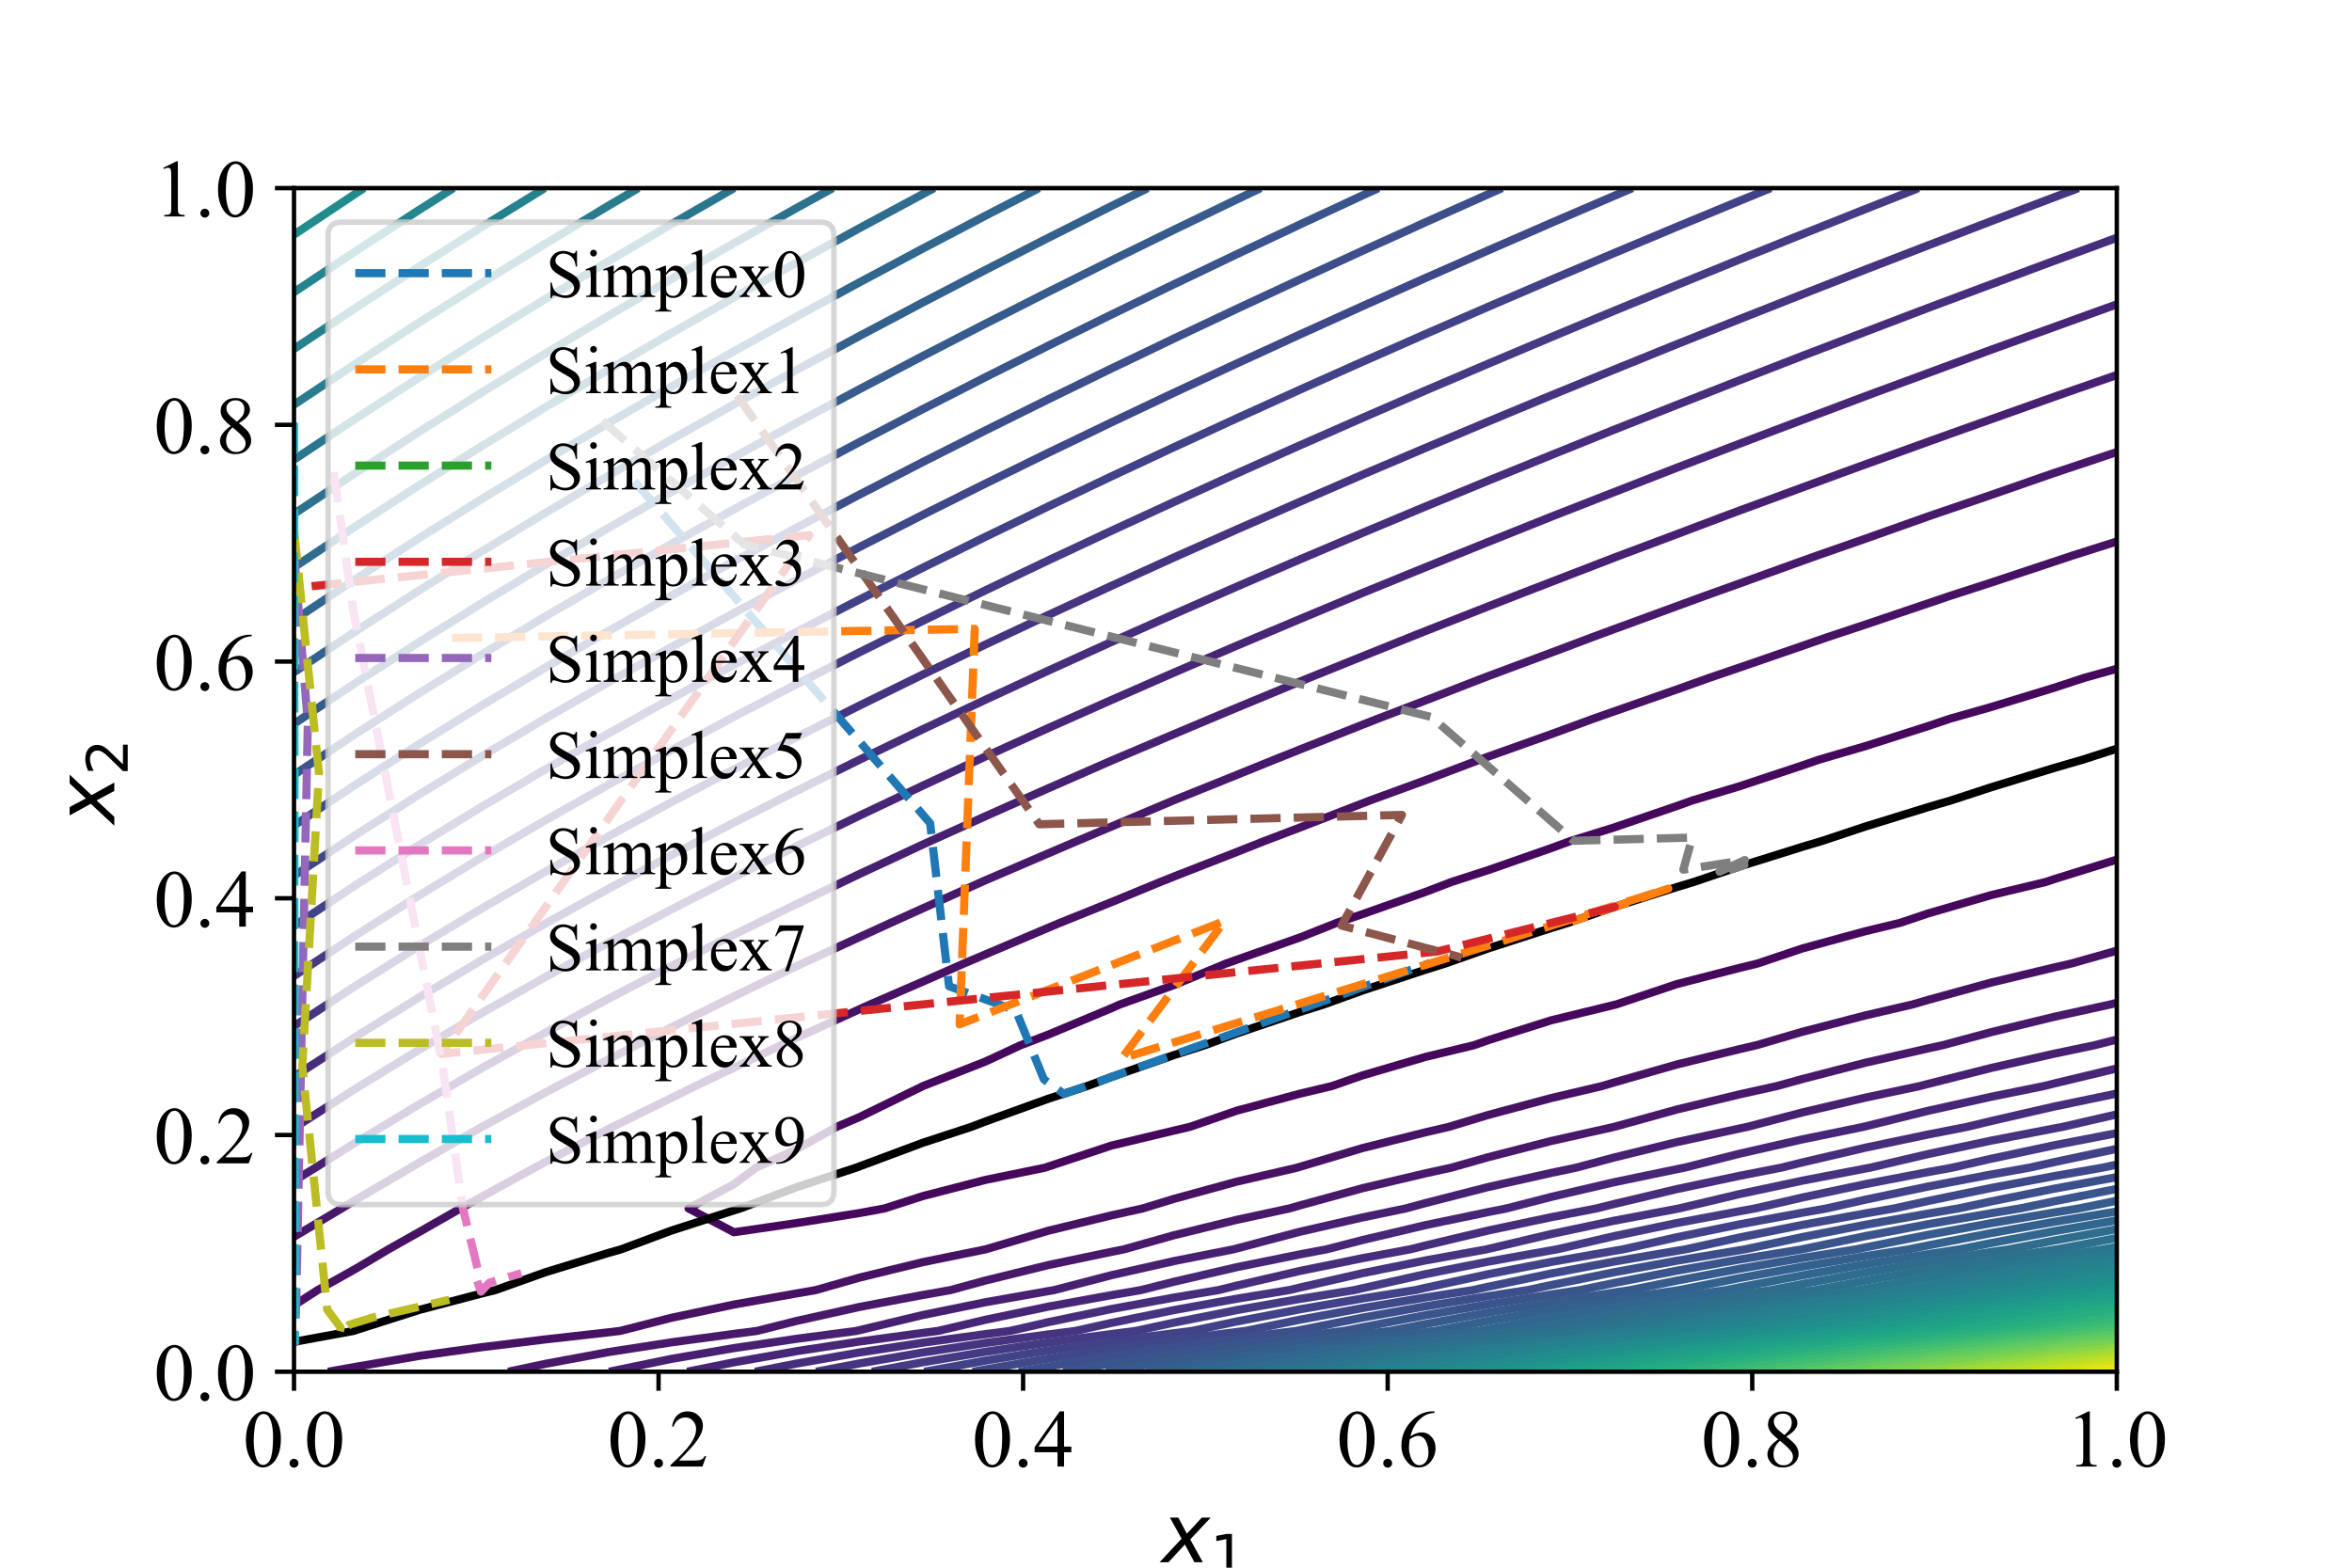 <?xml version="1.0" encoding="utf-8" standalone="no"?>
<!DOCTYPE svg PUBLIC "-//W3C//DTD SVG 1.1//EN"
  "http://www.w3.org/Graphics/SVG/1.1/DTD/svg11.dtd">
<!-- Created with matplotlib (https://matplotlib.org/) -->
<svg height="288pt" version="1.1" viewBox="0 0 432 288" width="432pt" xmlns="http://www.w3.org/2000/svg" xmlns:xlink="http://www.w3.org/1999/xlink">
 <defs>
  <style type="text/css">*{stroke-linecap:butt;stroke-linejoin:round;}</style>
 </defs>
 <g id="figure_1">
  <g id="patch_1">
   <path d="M 0 288 
L 432 288 
L 432 0 
L 0 0 
z
" style="fill:#ffffff;"/>
  </g>
  <g id="axes_1">
   <g id="patch_2">
    <path d="M 54 252 
L 388.8 252 
L 388.8 34.56 
L 54 34.56 
z
" style="fill:#ffffff;"/>
   </g>
   <g id="matplotlib.axis_1">
    <g id="xtick_1">
     <g id="line2d_1">
      <defs>
       <path d="M 0 0 
L 0 3.5 
" id="mcada311a0d" style="stroke:#000000;stroke-width:0.8;"/>
      </defs>
      <g>
       <use style="stroke:#000000;stroke-width:0.8;" x="54" xlink:href="#mcada311a0d" y="252"/>
      </g>
     </g>
     <g id="text_1">
      <!-- 0.0 -->
      <g transform="translate(44.625 269.416)scale(0.15 -0.15)">
       <defs>
        <path d="M 3.609 32.719 
Q 3.609 44.047 7.031 52.219 
Q 10.453 60.406 16.109 64.406 
Q 20.516 67.578 25.203 67.578 
Q 32.812 67.578 38.875 59.812 
Q 46.438 50.203 46.438 33.734 
Q 46.438 22.219 43.109 14.156 
Q 39.797 6.109 34.641 2.469 
Q 29.5 -1.172 24.703 -1.172 
Q 15.234 -1.172 8.938 10.016 
Q 3.609 19.438 3.609 32.719 
z
M 13.188 31.5 
Q 13.188 17.828 16.547 9.188 
Q 19.344 1.906 24.859 1.906 
Q 27.484 1.906 30.312 4.266 
Q 33.156 6.641 34.625 12.203 
Q 36.859 20.609 36.859 35.891 
Q 36.859 47.219 34.516 54.781 
Q 32.766 60.406 29.984 62.75 
Q 27.984 64.359 25.141 64.359 
Q 21.828 64.359 19.234 61.375 
Q 15.719 57.328 14.453 48.625 
Q 13.188 39.938 13.188 31.5 
z
" id="TimesNewRomanPSMT-48"/>
        <path d="M 12.5 9.469 
Q 14.797 9.469 16.359 7.875 
Q 17.922 6.297 17.922 4.047 
Q 17.922 1.812 16.328 0.219 
Q 14.75 -1.375 12.5 -1.375 
Q 10.25 -1.375 8.656 0.219 
Q 7.078 1.812 7.078 4.047 
Q 7.078 6.344 8.656 7.906 
Q 10.25 9.469 12.5 9.469 
z
" id="TimesNewRomanPSMT-46"/>
       </defs>
       <use xlink:href="#TimesNewRomanPSMT-48"/>
       <use x="50" xlink:href="#TimesNewRomanPSMT-46"/>
       <use x="75" xlink:href="#TimesNewRomanPSMT-48"/>
      </g>
     </g>
    </g>
    <g id="xtick_2">
     <g id="line2d_2">
      <g>
       <use style="stroke:#000000;stroke-width:0.8;" x="120.96" xlink:href="#mcada311a0d" y="252"/>
      </g>
     </g>
     <g id="text_2">
      <!-- 0.2 -->
      <g transform="translate(111.585 269.416)scale(0.15 -0.15)">
       <defs>
        <path d="M 45.844 12.75 
L 41.219 0 
L 2.156 0 
L 2.156 1.812 
Q 19.391 17.531 26.422 27.484 
Q 33.453 37.453 33.453 45.703 
Q 33.453 52 29.594 56.047 
Q 25.734 60.109 20.359 60.109 
Q 15.484 60.109 11.594 57.25 
Q 7.719 54.391 5.859 48.875 
L 4.047 48.875 
Q 5.281 57.906 10.328 62.734 
Q 15.375 67.578 22.953 67.578 
Q 31 67.578 36.391 62.406 
Q 41.797 57.234 41.797 50.203 
Q 41.797 45.172 39.453 40.141 
Q 35.844 32.234 27.734 23.391 
Q 15.578 10.109 12.547 7.375 
L 29.828 7.375 
Q 35.109 7.375 37.234 7.766 
Q 39.359 8.156 41.062 9.344 
Q 42.781 10.547 44.047 12.75 
z
" id="TimesNewRomanPSMT-50"/>
       </defs>
       <use xlink:href="#TimesNewRomanPSMT-48"/>
       <use x="50" xlink:href="#TimesNewRomanPSMT-46"/>
       <use x="75" xlink:href="#TimesNewRomanPSMT-50"/>
      </g>
     </g>
    </g>
    <g id="xtick_3">
     <g id="line2d_3">
      <g>
       <use style="stroke:#000000;stroke-width:0.8;" x="187.92" xlink:href="#mcada311a0d" y="252"/>
      </g>
     </g>
     <g id="text_3">
      <!-- 0.4 -->
      <g transform="translate(178.545 269.416)scale(0.15 -0.15)">
       <defs>
        <path d="M 46.531 24.422 
L 46.531 17.484 
L 37.641 17.484 
L 37.641 0 
L 29.594 0 
L 29.594 17.484 
L 1.562 17.484 
L 1.562 23.734 
L 32.281 67.578 
L 37.641 67.578 
L 37.641 24.422 
z
M 29.594 24.422 
L 29.594 57.281 
L 6.344 24.422 
z
" id="TimesNewRomanPSMT-52"/>
       </defs>
       <use xlink:href="#TimesNewRomanPSMT-48"/>
       <use x="50" xlink:href="#TimesNewRomanPSMT-46"/>
       <use x="75" xlink:href="#TimesNewRomanPSMT-52"/>
      </g>
     </g>
    </g>
    <g id="xtick_4">
     <g id="line2d_4">
      <g>
       <use style="stroke:#000000;stroke-width:0.8;" x="254.88" xlink:href="#mcada311a0d" y="252"/>
      </g>
     </g>
     <g id="text_4">
      <!-- 0.6 -->
      <g transform="translate(245.505 269.416)scale(0.15 -0.15)">
       <defs>
        <path d="M 44.828 67.578 
L 44.828 65.766 
Q 38.375 65.141 34.297 63.203 
Q 30.219 61.281 26.234 57.328 
Q 22.266 53.375 19.656 48.516 
Q 17.047 43.656 15.281 36.969 
Q 22.312 41.797 29.391 41.797 
Q 36.188 41.797 41.156 36.328 
Q 46.141 30.859 46.141 22.266 
Q 46.141 13.969 41.109 7.125 
Q 35.062 -1.172 25.094 -1.172 
Q 18.312 -1.172 13.578 3.328 
Q 4.297 12.062 4.297 25.984 
Q 4.297 34.859 7.859 42.859 
Q 11.422 50.875 18.031 57.078 
Q 24.656 63.281 30.703 65.422 
Q 36.766 67.578 42 67.578 
z
M 14.453 33.406 
Q 13.578 26.812 13.578 22.75 
Q 13.578 18.062 15.312 12.562 
Q 17.047 7.078 20.453 3.859 
Q 22.953 1.562 26.516 1.562 
Q 30.766 1.562 34.109 5.562 
Q 37.453 9.578 37.453 17 
Q 37.453 25.344 34.125 31.438 
Q 30.812 37.547 24.703 37.547 
Q 22.859 37.547 20.734 36.766 
Q 18.609 35.984 14.453 33.406 
z
" id="TimesNewRomanPSMT-54"/>
       </defs>
       <use xlink:href="#TimesNewRomanPSMT-48"/>
       <use x="50" xlink:href="#TimesNewRomanPSMT-46"/>
       <use x="75" xlink:href="#TimesNewRomanPSMT-54"/>
      </g>
     </g>
    </g>
    <g id="xtick_5">
     <g id="line2d_5">
      <g>
       <use style="stroke:#000000;stroke-width:0.8;" x="321.84" xlink:href="#mcada311a0d" y="252"/>
      </g>
     </g>
     <g id="text_5">
      <!-- 0.8 -->
      <g transform="translate(312.465 269.416)scale(0.15 -0.15)">
       <defs>
        <path d="M 19.188 33.344 
Q 11.328 39.797 9.047 43.703 
Q 6.781 47.609 6.781 51.812 
Q 6.781 58.25 11.766 62.906 
Q 16.75 67.578 25 67.578 
Q 33.016 67.578 37.891 63.234 
Q 42.781 58.891 42.781 53.328 
Q 42.781 49.609 40.141 45.75 
Q 37.5 41.891 29.156 36.672 
Q 37.75 30.031 40.531 26.219 
Q 44.234 21.234 44.234 15.719 
Q 44.234 8.734 38.906 3.781 
Q 33.594 -1.172 24.953 -1.172 
Q 15.531 -1.172 10.25 4.734 
Q 6.062 9.469 6.062 15.094 
Q 6.062 19.484 9.016 23.797 
Q 11.969 28.125 19.188 33.344 
z
M 26.859 38.578 
Q 32.719 43.844 34.281 46.891 
Q 35.844 49.953 35.844 53.812 
Q 35.844 58.938 32.953 61.844 
Q 30.078 64.75 25.094 64.75 
Q 20.125 64.75 17 61.859 
Q 13.875 58.984 13.875 55.125 
Q 13.875 52.594 15.156 50.047 
Q 16.453 47.516 18.844 45.219 
z
M 21.484 31.5 
Q 17.438 28.078 15.484 24.047 
Q 13.531 20.016 13.531 15.328 
Q 13.531 9.031 16.969 5.25 
Q 20.406 1.469 25.734 1.469 
Q 31 1.469 34.172 4.438 
Q 37.359 7.422 37.359 11.672 
Q 37.359 15.188 35.5 17.969 
Q 32.031 23.141 21.484 31.5 
z
" id="TimesNewRomanPSMT-56"/>
       </defs>
       <use xlink:href="#TimesNewRomanPSMT-48"/>
       <use x="50" xlink:href="#TimesNewRomanPSMT-46"/>
       <use x="75" xlink:href="#TimesNewRomanPSMT-56"/>
      </g>
     </g>
    </g>
    <g id="xtick_6">
     <g id="line2d_6">
      <g>
       <use style="stroke:#000000;stroke-width:0.8;" x="388.8" xlink:href="#mcada311a0d" y="252"/>
      </g>
     </g>
     <g id="text_6">
      <!-- 1.0 -->
      <g transform="translate(379.425 269.416)scale(0.15 -0.15)">
       <defs>
        <path d="M 11.719 59.719 
L 27.828 67.578 
L 29.438 67.578 
L 29.438 11.672 
Q 29.438 6.109 29.906 4.734 
Q 30.375 3.375 31.828 2.641 
Q 33.297 1.906 37.797 1.812 
L 37.797 0 
L 12.891 0 
L 12.891 1.812 
Q 17.578 1.906 18.938 2.609 
Q 20.312 3.328 20.844 4.516 
Q 21.391 5.719 21.391 11.672 
L 21.391 47.406 
Q 21.391 54.641 20.906 56.688 
Q 20.562 58.25 19.656 58.984 
Q 18.75 59.719 17.484 59.719 
Q 15.672 59.719 12.453 58.203 
z
" id="TimesNewRomanPSMT-49"/>
       </defs>
       <use xlink:href="#TimesNewRomanPSMT-49"/>
       <use x="50" xlink:href="#TimesNewRomanPSMT-46"/>
       <use x="75" xlink:href="#TimesNewRomanPSMT-48"/>
      </g>
     </g>
    </g>
    <g id="text_7">
     <!-- $x_1$ -->
     <g transform="translate(213.375 287.04)scale(0.15 -0.15)">
      <defs>
       <path d="M 60.016 54.688 
L 34.906 27.875 
L 50.297 0 
L 39.984 0 
L 28.422 21.688 
L 8.297 0 
L -2.594 0 
L 24.312 28.812 
L 10.016 54.688 
L 20.312 54.688 
L 30.812 34.906 
L 49.125 54.688 
z
" id="DejaVuSans-Oblique-120"/>
       <path d="M 12.406 8.297 
L 28.516 8.297 
L 28.516 63.922 
L 10.984 60.406 
L 10.984 69.391 
L 28.422 72.906 
L 38.281 72.906 
L 38.281 8.297 
L 54.391 8.297 
L 54.391 0 
L 12.406 0 
z
" id="DejaVuSans-49"/>
      </defs>
      <use transform="translate(0 0.312)" xlink:href="#DejaVuSans-Oblique-120"/>
      <use transform="translate(59.18 -16.094)scale(0.7)" xlink:href="#DejaVuSans-49"/>
     </g>
    </g>
   </g>
   <g id="matplotlib.axis_2">
    <g id="ytick_1">
     <g id="line2d_7">
      <defs>
       <path d="M 0 0 
L -3.5 0 
" id="m4b618a2e60" style="stroke:#000000;stroke-width:0.8;"/>
      </defs>
      <g>
       <use style="stroke:#000000;stroke-width:0.8;" x="54" xlink:href="#m4b618a2e60" y="252"/>
      </g>
     </g>
     <g id="text_8">
      <!-- 0.0 -->
      <g transform="translate(28.25 257.208)scale(0.15 -0.15)">
       <use xlink:href="#TimesNewRomanPSMT-48"/>
       <use x="50" xlink:href="#TimesNewRomanPSMT-46"/>
       <use x="75" xlink:href="#TimesNewRomanPSMT-48"/>
      </g>
     </g>
    </g>
    <g id="ytick_2">
     <g id="line2d_8">
      <g>
       <use style="stroke:#000000;stroke-width:0.8;" x="54" xlink:href="#m4b618a2e60" y="208.512"/>
      </g>
     </g>
     <g id="text_9">
      <!-- 0.2 -->
      <g transform="translate(28.25 213.72)scale(0.15 -0.15)">
       <use xlink:href="#TimesNewRomanPSMT-48"/>
       <use x="50" xlink:href="#TimesNewRomanPSMT-46"/>
       <use x="75" xlink:href="#TimesNewRomanPSMT-50"/>
      </g>
     </g>
    </g>
    <g id="ytick_3">
     <g id="line2d_9">
      <g>
       <use style="stroke:#000000;stroke-width:0.8;" x="54" xlink:href="#m4b618a2e60" y="165.024"/>
      </g>
     </g>
     <g id="text_10">
      <!-- 0.4 -->
      <g transform="translate(28.25 170.232)scale(0.15 -0.15)">
       <use xlink:href="#TimesNewRomanPSMT-48"/>
       <use x="50" xlink:href="#TimesNewRomanPSMT-46"/>
       <use x="75" xlink:href="#TimesNewRomanPSMT-52"/>
      </g>
     </g>
    </g>
    <g id="ytick_4">
     <g id="line2d_10">
      <g>
       <use style="stroke:#000000;stroke-width:0.8;" x="54" xlink:href="#m4b618a2e60" y="121.536"/>
      </g>
     </g>
     <g id="text_11">
      <!-- 0.6 -->
      <g transform="translate(28.25 126.744)scale(0.15 -0.15)">
       <use xlink:href="#TimesNewRomanPSMT-48"/>
       <use x="50" xlink:href="#TimesNewRomanPSMT-46"/>
       <use x="75" xlink:href="#TimesNewRomanPSMT-54"/>
      </g>
     </g>
    </g>
    <g id="ytick_5">
     <g id="line2d_11">
      <g>
       <use style="stroke:#000000;stroke-width:0.8;" x="54" xlink:href="#m4b618a2e60" y="78.048"/>
      </g>
     </g>
     <g id="text_12">
      <!-- 0.8 -->
      <g transform="translate(28.25 83.256)scale(0.15 -0.15)">
       <use xlink:href="#TimesNewRomanPSMT-48"/>
       <use x="50" xlink:href="#TimesNewRomanPSMT-46"/>
       <use x="75" xlink:href="#TimesNewRomanPSMT-56"/>
      </g>
     </g>
    </g>
    <g id="ytick_6">
     <g id="line2d_12">
      <g>
       <use style="stroke:#000000;stroke-width:0.8;" x="54" xlink:href="#m4b618a2e60" y="34.56"/>
      </g>
     </g>
     <g id="text_13">
      <!-- 1.0 -->
      <g transform="translate(28.25 39.768)scale(0.15 -0.15)">
       <use xlink:href="#TimesNewRomanPSMT-49"/>
       <use x="50" xlink:href="#TimesNewRomanPSMT-46"/>
       <use x="75" xlink:href="#TimesNewRomanPSMT-48"/>
      </g>
     </g>
    </g>
    <g id="text_14">
     <!-- $x_2$ -->
     <g transform="translate(21.041 151.305)rotate(-90)scale(0.15 -0.15)">
      <defs>
       <path d="M 19.188 8.297 
L 53.609 8.297 
L 53.609 0 
L 7.328 0 
L 7.328 8.297 
Q 12.938 14.109 22.625 23.891 
Q 32.328 33.688 34.812 36.531 
Q 39.547 41.844 41.422 45.531 
Q 43.312 49.219 43.312 52.781 
Q 43.312 58.594 39.234 62.25 
Q 35.156 65.922 28.609 65.922 
Q 23.969 65.922 18.812 64.312 
Q 13.672 62.703 7.812 59.422 
L 7.812 69.391 
Q 13.766 71.781 18.938 73 
Q 24.125 74.219 28.422 74.219 
Q 39.75 74.219 46.484 68.547 
Q 53.219 62.891 53.219 53.422 
Q 53.219 48.922 51.531 44.891 
Q 49.859 40.875 45.406 35.406 
Q 44.188 33.984 37.641 27.219 
Q 31.109 20.453 19.188 8.297 
z
" id="DejaVuSans-50"/>
      </defs>
      <use transform="translate(0 0.312)" xlink:href="#DejaVuSans-Oblique-120"/>
      <use transform="translate(59.18 -16.094)scale(0.7)" xlink:href="#DejaVuSans-50"/>
     </g>
    </g>
   </g>
   <g id="LineCollection_1"/>
   <g id="LineCollection_2">
    <path clip-path="url(#p11f8e041d1)" d="M 388.8 157.919 
L 377.255 161.522 
L 375.765 162.025 
L 365.71 164.44 
L 354.166 167.8 
L 349.038 169.523 
L 342.621 171.075 
L 331.076 174.232 
L 322.767 177.021 
L 319.531 177.807 
L 307.986 180.79 
L 296.873 184.519 
L 296.441 184.624 
L 284.897 187.445 
L 273.352 191.094 
L 270.726 192.017 
L 261.807 194.17 
L 250.262 197.556 
L 244.656 199.514 
L 238.717 200.934 
L 227.172 204.039 
L 218.564 207.012 
L 215.628 207.699 
L 204.083 210.468 
L 192.538 214.31 
L 191.955 214.51 
L 180.993 216.761 
L 169.448 219.747 
L 162.448 222.008 
L 157.903 222.844 
L 146.359 224.684 
L 134.814 226.375 
L 126.474 222.008 
L 134.814 217.537 
L 138.879 214.51 
L 146.359 211.09 
L 153.687 207.012 
L 157.903 205.205 
L 169.448 199.56 
L 169.536 199.514 
L 180.993 195.019 
L 187.459 192.017 
L 192.538 190.069 
L 204.083 185.243 
L 205.724 184.519 
L 215.628 180.972 
L 225.163 177.021 
L 227.172 176.305 
L 238.717 172.24 
L 245.556 169.523 
L 250.262 167.93 
L 261.807 163.86 
L 266.607 162.025 
L 273.352 159.844 
L 284.897 155.814 
L 288.382 154.527 
L 296.441 152.023 
L 307.986 148.074 
L 310.909 147.029 
L 319.531 144.44 
L 331.076 140.608 
L 334.182 139.531 
L 342.621 137.071 
L 354.166 133.383 
L 358.165 132.033 
L 365.71 129.888 
L 377.255 126.361 
L 382.804 124.535 
L 388.8 122.867 
" style="fill:none;stroke:#46085c;stroke-width:1.5;"/>
   </g>
   <g id="LineCollection_3">
    <path clip-path="url(#p11f8e041d1)" d="M 54 239.802 
L 58.341 237.004 
L 65.545 232.961 
L 71.357 229.506 
L 77.09 226.279 
L 84.574 222.008 
L 88.634 219.773 
L 98.22 214.51 
L 100.179 213.466 
L 111.724 207.421 
L 112.515 207.012 
L 123.269 201.731 
L 127.74 199.514 
L 134.814 196.147 
L 143.438 192.017 
L 146.359 190.664 
L 157.903 185.389 
L 159.827 184.519 
L 169.448 180.353 
L 177.007 177.021 
L 180.993 175.327 
L 192.538 170.436 
L 194.712 169.523 
L 204.083 165.754 
L 213.123 162.025 
L 215.628 161.029 
L 227.172 156.514 
L 232.183 154.527 
L 238.717 152.045 
L 250.262 147.576 
L 251.691 147.029 
L 261.807 143.337 
L 271.868 139.531 
L 273.352 138.992 
L 284.897 134.882 
L 292.658 132.033 
L 296.441 130.703 
L 307.986 126.659 
L 313.932 124.535 
L 319.531 122.625 
L 331.076 118.648 
L 335.699 117.037 
L 342.621 114.739 
L 354.166 110.832 
L 357.964 109.539 
L 365.71 107.029 
L 377.255 103.197 
L 380.72 102.041 
L 388.8 99.48 
" style="fill:none;stroke:#471164;stroke-width:1.5;"/>
    <path clip-path="url(#p11f8e041d1)" d="M 388.8 174.648 
L 380.403 177.021 
L 377.255 177.74 
L 365.71 180.509 
L 354.166 183.686 
L 351.311 184.519 
L 342.621 186.542 
L 331.076 189.539 
L 322.608 192.017 
L 319.531 192.732 
L 307.986 195.559 
L 296.441 198.861 
L 294.28 199.514 
L 284.897 201.727 
L 273.352 204.826 
L 266.125 207.012 
L 261.807 208.02 
L 250.262 210.911 
L 238.717 214.368 
L 238.259 214.51 
L 227.172 217.078 
L 215.628 220.241 
L 209.857 222.008 
L 204.083 223.29 
L 192.538 226.097 
L 181.073 229.506 
L 180.993 229.523 
L 169.448 231.878 
L 157.903 234.698 
L 149.829 237.004 
L 146.359 237.606 
L 134.814 239.655 
L 123.269 242.103 
L 113.91 244.502 
L 111.724 244.764 
L 100.179 246.059 
L 88.634 247.474 
L 77.09 249.071 
L 65.545 251.063 
L 60.255 252 
" style="fill:none;stroke:#471164;stroke-width:1.5;"/>
   </g>
   <g id="LineCollection_4">
    <path clip-path="url(#p11f8e041d1)" d="M 54 227.2 
L 62.739 222.008 
L 65.545 220.298 
L 75.431 214.51 
L 77.09 213.529 
L 88.542 207.012 
L 88.634 206.96 
L 100.179 200.698 
L 102.418 199.514 
L 111.724 194.64 
L 116.846 192.017 
L 123.269 188.757 
L 131.793 184.519 
L 134.814 183.029 
L 146.359 177.47 
L 147.319 177.021 
L 157.903 172.142 
L 163.627 169.523 
L 169.448 166.895 
L 180.309 162.025 
L 180.993 161.722 
L 192.538 156.769 
L 197.777 154.527 
L 204.083 151.871 
L 215.568 147.029 
L 215.628 147.004 
L 227.172 142.356 
L 234.137 139.531 
L 238.717 137.706 
L 250.262 133.136 
L 253.079 132.033 
L 261.807 128.684 
L 272.497 124.535 
L 273.352 124.209 
L 284.897 119.91 
L 292.523 117.037 
L 296.441 115.59 
L 307.986 111.362 
L 312.958 109.539 
L 319.531 107.182 
L 331.076 103.021 
L 333.815 102.041 
L 342.621 98.966 
L 354.166 94.87 
L 355.101 94.543 
L 365.71 90.926 
L 376.847 87.046 
L 377.255 86.906 
L 388.8 83.049 
" style="fill:none;stroke:#48186a;stroke-width:1.5;"/>
    <path clip-path="url(#p11f8e041d1)" d="M 388.8 184.211 
L 387.655 184.519 
L 377.255 186.805 
L 365.71 189.62 
L 356.81 192.017 
L 354.166 192.595 
L 342.621 195.234 
L 331.076 198.219 
L 326.4 199.514 
L 319.531 201.04 
L 307.986 203.83 
L 296.493 207.012 
L 296.441 207.024 
L 284.897 209.616 
L 273.352 212.586 
L 266.574 214.51 
L 261.807 215.558 
L 250.262 218.284 
L 238.717 221.457 
L 236.809 222.008 
L 227.172 224.09 
L 215.628 226.925 
L 206.468 229.506 
L 204.083 229.986 
L 192.538 232.407 
L 180.993 235.247 
L 174.589 237.004 
L 169.448 237.911 
L 157.903 240.089 
L 146.359 242.656 
L 139.038 244.502 
L 134.814 245.052 
L 123.269 246.607 
L 111.724 248.399 
L 100.179 250.547 
L 93.34 252 
" style="fill:none;stroke:#48186a;stroke-width:1.5;"/>
   </g>
   <g id="LineCollection_5">
    <path clip-path="url(#p11f8e041d1)" d="M 54 216.93 
L 57.947 214.51 
L 65.545 209.747 
L 70.131 207.012 
L 77.09 202.814 
L 82.817 199.514 
L 88.634 196.141 
L 96.047 192.017 
L 100.179 189.709 
L 109.821 184.519 
L 111.724 183.492 
L 123.269 177.488 
L 124.201 177.021 
L 134.814 171.705 
L 139.272 169.523 
L 146.359 166.063 
L 154.804 162.025 
L 157.903 160.546 
L 169.448 155.169 
L 170.863 154.527 
L 180.993 149.956 
L 187.556 147.029 
L 192.538 144.818 
L 204.083 139.76 
L 204.618 139.531 
L 215.628 134.865 
L 222.345 132.033 
L 227.172 130.012 
L 238.717 125.231 
L 240.428 124.535 
L 250.262 120.573 
L 259.047 117.037 
L 261.807 115.935 
L 273.352 111.4 
L 278.119 109.539 
L 284.897 106.92 
L 296.441 102.464 
L 297.556 102.041 
L 307.986 98.13 
L 317.496 94.543 
L 319.531 93.784 
L 331.076 89.543 
L 337.864 87.046 
L 342.621 85.315 
L 354.166 81.143 
L 358.602 79.548 
L 365.71 77.023 
L 377.255 72.916 
L 379.716 72.05 
L 388.8 68.894 
" style="fill:none;stroke:#482071;stroke-width:1.5;"/>
    <path clip-path="url(#p11f8e041d1)" d="M 388.8 190.974 
L 384.726 192.017 
L 377.255 193.583 
L 365.71 196.196 
L 354.166 199.116 
L 352.648 199.514 
L 342.621 201.645 
L 331.076 204.359 
L 320.955 207.012 
L 319.531 207.311 
L 307.986 209.818 
L 296.441 212.65 
L 289.504 214.51 
L 284.897 215.478 
L 273.352 218.066 
L 261.807 221.022 
L 258.191 222.008 
L 250.262 223.652 
L 238.717 226.294 
L 227.172 229.348 
L 226.594 229.506 
L 215.628 231.673 
L 204.083 234.279 
L 193.614 237.004 
L 192.538 237.19 
L 180.993 239.235 
L 169.448 241.589 
L 157.903 244.356 
L 157.311 244.502 
L 146.359 245.944 
L 134.814 247.659 
L 123.269 249.649 
L 111.862 252 
" style="fill:none;stroke:#482071;stroke-width:1.5;"/>
   </g>
   <g id="LineCollection_6">
    <path clip-path="url(#p11f8e041d1)" d="M 54 207.214 
L 54.321 207.012 
L 65.545 199.84 
L 66.082 199.514 
L 77.09 192.779 
L 78.397 192.017 
L 88.634 186.005 
L 91.277 184.519 
L 100.179 179.486 
L 104.713 177.021 
L 111.724 173.191 
L 118.678 169.523 
L 123.269 167.092 
L 133.143 162.025 
L 134.814 161.164 
L 146.359 155.415 
L 148.194 154.527 
L 157.903 149.825 
L 163.803 147.029 
L 169.448 144.351 
L 179.81 139.531 
L 180.993 138.98 
L 192.538 133.754 
L 196.408 132.033 
L 204.083 128.623 
L 213.406 124.535 
L 215.628 123.562 
L 227.172 118.613 
L 230.905 117.037 
L 238.717 113.746 
L 248.79 109.539 
L 250.262 108.926 
L 261.807 104.215 
L 267.182 102.041 
L 273.352 99.555 
L 284.897 94.936 
L 285.897 94.543 
L 296.441 90.423 
L 305.101 87.046 
L 307.986 85.925 
L 319.531 81.506 
L 324.683 79.548 
L 331.076 77.13 
L 342.621 72.786 
L 344.604 72.05 
L 354.166 68.523 
L 364.908 64.552 
L 365.71 64.257 
L 377.255 60.086 
L 385.633 57.054 
L 388.8 55.915 
" style="fill:none;stroke:#482677;stroke-width:1.5;"/>
    <path clip-path="url(#p11f8e041d1)" d="M 388.8 196.282 
L 377.255 199.06 
L 375.433 199.514 
L 365.71 201.49 
L 354.166 204.058 
L 342.621 206.923 
L 342.27 207.012 
L 331.076 209.306 
L 319.531 211.94 
L 309.404 214.51 
L 307.986 214.794 
L 296.441 217.191 
L 284.897 219.889 
L 276.671 222.008 
L 273.352 222.665 
L 261.807 225.072 
L 250.262 227.805 
L 243.682 229.506 
L 238.717 230.448 
L 227.172 232.79 
L 215.628 235.467 
L 209.557 237.004 
L 204.083 237.936 
L 192.538 240.042 
L 180.993 242.455 
L 172.295 244.502 
L 169.448 244.876 
L 157.903 246.443 
L 146.359 248.218 
L 134.814 250.266 
L 126.212 252 
" style="fill:none;stroke:#482677;stroke-width:1.5;"/>
   </g>
   <g id="LineCollection_7">
    <path clip-path="url(#p11f8e041d1)" d="M 388.8 200.893 
L 377.255 203.294 
L 365.71 205.947 
L 361.319 207.012 
L 354.166 208.412 
L 342.621 210.839 
L 331.076 213.541 
L 327.154 214.51 
L 319.531 216.002 
L 307.986 218.451 
L 296.441 221.195 
L 293.198 222.008 
L 284.897 223.613 
L 273.352 226.054 
L 261.807 228.811 
L 259.041 229.506 
L 250.262 231.136 
L 238.717 233.495 
L 227.172 236.176 
L 223.809 237.004 
L 215.628 238.373 
L 204.083 240.488 
L 192.538 242.895 
L 185.525 244.502 
L 180.993 245.093 
L 169.448 246.673 
L 157.903 248.453 
L 146.359 250.491 
L 138.687 252 
" style="fill:none;stroke:#472e7c;stroke-width:1.5;"/>
    <path clip-path="url(#p11f8e041d1)" d="M 54 197.797 
L 62.929 192.017 
L 65.545 190.309 
L 74.895 184.519 
L 77.09 183.15 
L 87.397 177.021 
L 88.634 176.28 
L 100.179 169.667 
L 100.441 169.523 
L 111.724 163.293 
L 114.104 162.025 
L 123.269 157.116 
L 128.262 154.527 
L 134.814 151.113 
L 142.885 147.029 
L 146.359 145.263 
L 157.903 139.55 
L 157.943 139.531 
L 169.448 133.997 
L 173.62 132.033 
L 180.993 128.551 
L 189.67 124.535 
L 192.538 123.203 
L 204.083 117.964 
L 206.169 117.037 
L 215.628 112.83 
L 223.136 109.539 
L 227.172 107.767 
L 238.717 102.784 
L 240.473 102.041 
L 250.262 97.897 
L 258.269 94.543 
L 261.807 93.06 
L 273.352 88.298 
L 276.435 87.046 
L 284.897 83.609 
L 294.97 79.548 
L 296.441 78.955 
L 307.986 74.386 
L 313.938 72.05 
L 319.531 69.856 
L 331.076 65.37 
L 333.213 64.552 
L 342.621 60.955 
L 352.858 57.054 
L 354.166 56.556 
L 365.71 52.234 
L 372.894 49.556 
L 377.255 47.933 
L 388.8 43.68 
" style="fill:none;stroke:#472e7c;stroke-width:1.5;"/>
   </g>
   <g id="LineCollection_8">
    <path clip-path="url(#p11f8e041d1)" d="M 388.8 204.719 
L 378.876 207.012 
L 377.255 207.315 
L 365.71 209.546 
L 354.166 212.005 
L 343.494 214.51 
L 342.621 214.674 
L 331.076 216.894 
L 319.531 219.357 
L 308.366 222.008 
L 307.986 222.078 
L 296.441 224.265 
L 284.897 226.703 
L 273.352 229.442 
L 273.091 229.506 
L 261.807 231.555 
L 250.262 233.897 
L 238.717 236.542 
L 236.786 237.004 
L 227.172 238.584 
L 215.628 240.675 
L 204.083 243.04 
L 197.529 244.502 
L 192.538 245.146 
L 180.993 246.714 
L 169.448 248.469 
L 157.903 250.463 
L 149.884 252 
" style="fill:none;stroke:#463480;stroke-width:1.5;"/>
    <path clip-path="url(#p11f8e041d1)" d="M 54 188.512 
L 60.117 184.519 
L 65.545 180.953 
L 71.847 177.021 
L 77.09 173.73 
L 84.111 169.523 
L 88.634 166.796 
L 96.893 162.025 
L 100.179 160.115 
L 110.173 154.527 
L 111.724 153.654 
L 123.269 147.392 
L 123.962 147.029 
L 134.814 141.313 
L 138.3 139.531 
L 146.359 135.388 
L 153.067 132.033 
L 157.903 129.601 
L 168.237 124.535 
L 169.448 123.938 
L 180.993 118.405 
L 183.914 117.037 
L 192.538 112.981 
L 200.002 109.539 
L 204.083 107.649 
L 215.628 102.407 
L 216.452 102.041 
L 227.172 97.269 
L 233.39 94.543 
L 238.717 92.2 
L 250.262 87.198 
L 250.621 87.046 
L 261.807 82.29 
L 268.335 79.548 
L 273.352 77.434 
L 284.897 72.637 
L 286.336 72.05 
L 296.441 67.918 
L 304.75 64.552 
L 307.986 63.238 
L 319.531 58.621 
L 323.498 57.054 
L 331.076 54.057 
L 342.539 49.556 
L 342.621 49.524 
L 354.166 45.067 
L 362.004 42.058 
L 365.71 40.634 
L 377.255 36.252 
L 381.755 34.56 
" style="fill:none;stroke:#463480;stroke-width:1.5;"/>
   </g>
   <g id="LineCollection_9">
    <path clip-path="url(#p11f8e041d1)" d="M 388.8 208.168 
L 377.255 210.41 
L 365.71 212.875 
L 358.568 214.51 
L 354.166 215.314 
L 342.621 217.533 
L 331.076 219.985 
L 322.332 222.008 
L 319.531 222.513 
L 307.986 224.685 
L 296.441 227.096 
L 286.028 229.506 
L 284.897 229.703 
L 273.352 231.77 
L 261.807 234.072 
L 250.262 236.657 
L 248.773 237.004 
L 238.717 238.626 
L 227.172 240.675 
L 215.628 242.977 
L 208.606 244.502 
L 204.083 245.079 
L 192.538 246.621 
L 180.993 248.335 
L 169.448 250.266 
L 160.165 252 
" style="fill:none;stroke:#443b84;stroke-width:1.5;"/>
    <path clip-path="url(#p11f8e041d1)" d="M 54 179.294 
L 57.461 177.021 
L 65.545 171.69 
L 68.996 169.523 
L 77.09 164.417 
L 81.055 162.025 
L 88.634 157.429 
L 93.622 154.527 
L 100.179 150.69 
L 106.674 147.029 
L 111.724 144.166 
L 120.19 139.531 
L 123.269 137.835 
L 134.144 132.033 
L 134.814 131.674 
L 146.359 125.673 
L 148.611 124.535 
L 157.903 119.812 
L 163.506 117.037 
L 169.448 114.077 
L 178.776 109.539 
L 180.993 108.454 
L 192.538 102.944 
L 194.473 102.041 
L 204.083 97.537 
L 210.594 94.543 
L 215.628 92.217 
L 227.024 87.046 
L 227.172 86.978 
L 238.717 81.834 
L 243.93 79.548 
L 250.262 76.758 
L 261.11 72.05 
L 261.807 71.746 
L 273.352 66.815 
L 278.724 64.552 
L 284.897 61.941 
L 296.441 57.118 
L 296.597 57.054 
L 307.986 52.37 
L 314.9 49.556 
L 319.531 47.664 
L 331.076 43.01 
L 333.472 42.058 
L 342.621 38.413 
L 352.375 34.56 
" style="fill:none;stroke:#443b84;stroke-width:1.5;"/>
   </g>
   <g id="LineCollection_10">
    <path clip-path="url(#p11f8e041d1)" d="M 388.8 211.054 
L 377.255 213.505 
L 372.756 214.51 
L 365.71 215.769 
L 354.166 217.97 
L 342.621 220.393 
L 335.458 222.008 
L 331.076 222.781 
L 319.531 224.923 
L 307.986 227.291 
L 298.16 229.506 
L 296.441 229.799 
L 284.897 231.828 
L 273.352 234.077 
L 261.807 236.589 
L 259.975 237.004 
L 250.262 238.542 
L 238.717 240.538 
L 227.172 242.767 
L 218.966 244.502 
L 215.628 244.923 
L 204.083 246.431 
L 192.538 248.096 
L 180.993 249.957 
L 169.76 252 
" style="fill:none;stroke:#414287;stroke-width:1.5;"/>
    <path clip-path="url(#p11f8e041d1)" d="M 54 170.099 
L 54.874 169.523 
L 65.545 162.466 
L 66.243 162.025 
L 77.09 155.154 
L 78.124 154.527 
L 88.634 148.12 
L 90.498 147.029 
L 100.179 141.328 
L 103.344 139.531 
L 111.724 134.747 
L 116.642 132.033 
L 123.269 128.354 
L 130.369 124.535 
L 134.814 122.129 
L 144.502 117.037 
L 146.359 116.055 
L 157.903 110.12 
L 159.065 109.539 
L 169.448 104.313 
L 174.073 102.041 
L 180.993 98.62 
L 189.43 94.543 
L 192.538 93.032 
L 204.083 87.543 
L 205.153 87.046 
L 215.628 82.15 
L 221.301 79.548 
L 227.172 76.839 
L 237.742 72.05 
L 238.717 71.605 
L 250.262 66.454 
L 254.598 64.552 
L 261.807 61.371 
L 271.743 57.054 
L 273.352 56.351 
L 284.897 51.401 
L 289.263 49.556 
L 296.441 46.508 
L 307.059 42.058 
L 307.986 41.667 
L 319.531 36.89 
L 325.231 34.56 
" style="fill:none;stroke:#414287;stroke-width:1.5;"/>
   </g>
   <g id="LineCollection_11">
    <path clip-path="url(#p11f8e041d1)" d="M 388.8 213.94 
L 386.185 214.51 
L 377.255 216.071 
L 365.71 218.243 
L 354.166 220.625 
L 347.876 222.008 
L 342.621 222.915 
L 331.076 225.018 
L 319.531 227.333 
L 309.635 229.506 
L 307.986 229.781 
L 296.441 231.765 
L 284.897 233.954 
L 273.352 236.385 
L 270.542 237.004 
L 261.807 238.362 
L 250.262 240.3 
L 238.717 242.451 
L 228.754 244.502 
L 227.172 244.699 
L 215.628 246.169 
L 204.083 247.782 
L 192.538 249.571 
L 180.993 251.578 
L 178.674 252 
" style="fill:none;stroke:#3f4889;stroke-width:1.5;"/>
    <path clip-path="url(#p11f8e041d1)" d="M 54 160.893 
L 63.606 154.527 
L 65.545 153.24 
L 75.317 147.029 
L 77.09 145.899 
L 87.487 139.531 
L 88.634 138.826 
L 100.101 132.033 
L 100.179 131.987 
L 111.724 125.353 
L 113.195 124.535 
L 123.269 118.902 
L 126.709 117.037 
L 134.814 112.617 
L 140.622 109.539 
L 146.359 106.48 
L 154.912 102.041 
L 157.903 100.479 
L 169.448 94.601 
L 169.565 94.543 
L 180.993 88.839 
L 184.67 87.046 
L 192.538 83.182 
L 200.101 79.548 
L 204.083 77.622 
L 215.628 72.152 
L 215.848 72.05 
L 227.172 66.77 
L 232.02 64.552 
L 238.717 61.467 
L 248.469 57.054 
L 250.262 56.237 
L 261.807 51.081 
L 265.279 49.556 
L 273.352 45.991 
L 282.391 42.058 
L 284.897 40.961 
L 296.441 35.995 
L 299.829 34.56 
" style="fill:none;stroke:#3f4889;stroke-width:1.5;"/>
   </g>
   <g id="LineCollection_12">
    <path clip-path="url(#p11f8e041d1)" d="M 388.8 216.249 
L 377.255 218.383 
L 365.71 220.716 
L 359.689 222.008 
L 354.166 222.941 
L 342.621 224.999 
L 331.076 227.255 
L 320.557 229.506 
L 319.531 229.674 
L 307.986 231.609 
L 296.441 233.732 
L 284.897 236.079 
L 280.59 237.004 
L 273.352 238.109 
L 261.807 239.987 
L 250.262 242.059 
L 238.717 244.363 
L 238.041 244.502 
L 227.172 245.855 
L 215.628 247.416 
L 204.083 249.134 
L 192.538 251.046 
L 187.154 252 
" style="fill:none;stroke:#3c4f8a;stroke-width:1.5;"/>
    <path clip-path="url(#p11f8e041d1)" d="M 54 151.647 
L 60.958 147.029 
L 65.545 143.982 
L 72.528 139.531 
L 77.09 136.616 
L 84.543 132.033 
L 88.634 129.508 
L 96.989 124.535 
L 100.179 122.627 
L 109.848 117.037 
L 111.724 115.947 
L 123.103 109.539 
L 123.269 109.445 
L 134.814 103.103 
L 136.801 102.041 
L 146.359 96.906 
L 150.875 94.543 
L 157.903 90.843 
L 165.301 87.046 
L 169.448 84.902 
L 180.063 79.548 
L 180.993 79.075 
L 192.538 73.351 
L 195.222 72.05 
L 204.083 67.724 
L 210.716 64.552 
L 215.628 62.187 
L 226.502 57.054 
L 227.172 56.735 
L 238.717 51.363 
L 242.671 49.556 
L 250.262 46.065 
L 259.124 42.058 
L 261.807 40.837 
L 273.352 35.676 
L 275.893 34.56 
" style="fill:none;stroke:#3c4f8a;stroke-width:1.5;"/>
   </g>
   <g id="LineCollection_13">
    <path clip-path="url(#p11f8e041d1)" d="M 388.8 218.416 
L 377.255 220.695 
L 370.985 222.008 
L 365.71 222.881 
L 354.166 224.889 
L 342.621 227.082 
L 331.076 229.491 
L 331.006 229.506 
L 319.531 231.379 
L 307.986 233.436 
L 296.441 235.699 
L 290.204 237.004 
L 284.897 237.8 
L 273.352 239.618 
L 261.807 241.613 
L 250.262 243.817 
L 246.847 244.502 
L 238.717 245.502 
L 227.172 247.011 
L 215.628 248.662 
L 204.083 250.486 
L 195.306 252 
" style="fill:none;stroke:#3a548c;stroke-width:1.5;"/>
    <path clip-path="url(#p11f8e041d1)" d="M 54 142.343 
L 58.233 139.531 
L 65.545 134.67 
L 69.672 132.033 
L 77.09 127.283 
L 81.543 124.535 
L 88.634 120.145 
L 93.831 117.037 
L 100.179 113.225 
L 106.521 109.539 
L 111.724 106.5 
L 119.596 102.041 
L 123.269 99.949 
L 133.041 94.543 
L 134.814 93.557 
L 146.359 87.307 
L 146.855 87.046 
L 157.903 81.185 
L 161.068 79.548 
L 169.448 75.183 
L 175.611 72.05 
L 180.993 69.294 
L 190.469 64.552 
L 192.538 63.509 
L 204.083 57.819 
L 205.669 57.054 
L 215.628 52.217 
L 221.215 49.556 
L 227.172 46.699 
L 237.038 42.058 
L 238.717 41.262 
L 250.262 35.898 
L 253.195 34.56 
" style="fill:none;stroke:#3a548c;stroke-width:1.5;"/>
   </g>
   <g id="LineCollection_14">
    <path clip-path="url(#p11f8e041d1)" d="M 388.8 220.583 
L 381.832 222.008 
L 377.255 222.75 
L 365.71 224.707 
L 354.166 226.837 
L 342.621 229.166 
L 340.99 229.506 
L 331.076 231.092 
L 319.531 233.084 
L 307.986 235.264 
L 299.455 237.004 
L 296.441 237.448 
L 284.897 239.209 
L 273.352 241.128 
L 261.807 243.238 
L 255.34 244.502 
L 250.262 245.119 
L 238.717 246.58 
L 227.172 248.168 
L 215.628 249.909 
L 204.083 251.837 
L 203.139 252 
" style="fill:none;stroke:#375b8d;stroke-width:1.5;"/>
    <path clip-path="url(#p11f8e041d1)" d="M 54 132.966 
L 55.404 132.033 
L 65.545 125.288 
L 66.72 124.535 
L 77.09 117.882 
L 78.455 117.037 
L 88.634 110.716 
L 90.594 109.539 
L 100.179 103.761 
L 103.123 102.041 
L 111.724 96.994 
L 116.027 94.543 
L 123.269 90.397 
L 129.291 87.046 
L 134.814 83.954 
L 142.901 79.548 
L 146.359 77.652 
L 156.844 72.05 
L 157.903 71.48 
L 169.448 65.423 
L 171.149 64.552 
L 180.993 59.474 
L 185.792 57.054 
L 192.538 53.628 
L 200.731 49.556 
L 204.083 47.878 
L 215.628 42.219 
L 215.963 42.058 
L 227.172 36.638 
L 231.551 34.56 
" style="fill:none;stroke:#375b8d;stroke-width:1.5;"/>
   </g>
   <g id="LineCollection_15">
    <path clip-path="url(#p11f8e041d1)" d="M 388.8 222.563 
L 377.255 224.468 
L 365.71 226.534 
L 354.166 228.784 
L 350.621 229.506 
L 342.621 230.761 
L 331.076 232.689 
L 319.531 234.789 
L 308.396 237.004 
L 307.986 237.063 
L 296.441 238.768 
L 284.897 240.617 
L 273.352 242.638 
L 263.57 244.502 
L 261.807 244.714 
L 250.262 246.13 
L 238.717 247.658 
L 227.172 249.324 
L 215.628 251.155 
L 210.602 252 
" style="fill:none;stroke:#34608d;stroke-width:1.5;"/>
    <path clip-path="url(#p11f8e041d1)" d="M 54 123.494 
L 63.701 117.037 
L 65.545 115.81 
L 75.303 109.539 
L 77.09 108.39 
L 87.287 102.041 
L 88.634 101.2 
L 99.64 94.543 
L 100.179 94.216 
L 111.724 87.412 
L 112.365 87.046 
L 123.269 80.771 
L 125.456 79.548 
L 134.814 74.281 
L 138.884 72.05 
L 146.359 67.928 
L 152.638 64.552 
L 157.903 61.703 
L 166.705 57.054 
L 169.448 55.595 
L 180.993 49.597 
L 181.074 49.556 
L 192.538 43.692 
L 195.801 42.058 
L 204.083 37.882 
L 210.808 34.56 
" style="fill:none;stroke:#34608d;stroke-width:1.5;"/>
   </g>
   <g id="LineCollection_16">
    <path clip-path="url(#p11f8e041d1)" d="M 388.8 224.184 
L 377.255 226.186 
L 365.71 228.36 
L 359.946 229.506 
L 354.166 230.396 
L 342.621 232.262 
L 331.076 234.286 
L 319.531 236.494 
L 316.967 237.004 
L 307.986 238.305 
L 296.441 240.088 
L 284.897 242.026 
L 273.352 244.148 
L 271.495 244.502 
L 261.807 245.665 
L 250.262 247.14 
L 238.717 248.737 
L 227.172 250.48 
L 217.899 252 
" style="fill:none;stroke:#31668e;stroke-width:1.5;"/>
    <path clip-path="url(#p11f8e041d1)" d="M 54 113.912 
L 60.569 109.539 
L 65.545 106.226 
L 72.048 102.041 
L 77.09 98.792 
L 83.897 94.543 
L 88.634 91.579 
L 96.105 87.046 
L 100.179 84.564 
L 108.66 79.548 
L 111.724 77.727 
L 121.55 72.05 
L 123.269 71.052 
L 134.764 64.552 
L 134.814 64.523 
L 146.359 58.122 
L 148.334 57.054 
L 157.903 51.846 
L 162.211 49.556 
L 169.448 45.685 
L 176.384 42.058 
L 180.993 39.632 
L 190.84 34.56 
" style="fill:none;stroke:#31668e;stroke-width:1.5;"/>
   </g>
   <g id="LineCollection_17">
    <path clip-path="url(#p11f8e041d1)" d="M 388.8 225.805 
L 377.255 227.905 
L 369.006 229.506 
L 365.71 230.005 
L 354.166 231.811 
L 342.621 233.762 
L 331.076 235.882 
L 325.296 237.004 
L 319.531 237.826 
L 307.986 239.547 
L 296.441 241.408 
L 284.897 243.435 
L 279.155 244.502 
L 273.352 245.191 
L 261.807 246.617 
L 250.262 248.151 
L 238.717 249.815 
L 227.172 251.636 
L 224.953 252 
" style="fill:none;stroke:#2f6c8e;stroke-width:1.5;"/>
    <path clip-path="url(#p11f8e041d1)" d="M 54 104.22 
L 57.272 102.041 
L 65.545 96.533 
L 68.632 94.543 
L 77.09 89.086 
L 80.351 87.046 
L 88.634 81.851 
L 92.419 79.548 
L 100.179 74.808 
L 104.824 72.05 
L 111.724 67.936 
L 117.556 64.552 
L 123.269 61.221 
L 130.604 57.054 
L 134.814 54.65 
L 143.958 49.556 
L 146.359 48.211 
L 157.608 42.058 
L 157.903 41.895 
L 169.448 35.684 
L 171.585 34.56 
" style="fill:none;stroke:#2f6c8e;stroke-width:1.5;"/>
   </g>
   <g id="LineCollection_18">
    <path clip-path="url(#p11f8e041d1)" d="M 388.8 227.426 
L 377.834 229.506 
L 377.255 229.592 
L 365.71 231.342 
L 354.166 233.225 
L 342.621 235.263 
L 333.43 237.004 
L 331.076 237.334 
L 319.531 238.998 
L 307.986 240.788 
L 296.441 242.728 
L 286.661 244.502 
L 284.897 244.709 
L 273.352 246.09 
L 261.807 247.568 
L 250.262 249.161 
L 238.717 250.893 
L 231.794 252 
" style="fill:none;stroke:#2d718e;stroke-width:1.5;"/>
    <path clip-path="url(#p11f8e041d1)" d="M 54 94.407 
L 65.052 87.046 
L 65.545 86.717 
L 76.644 79.548 
L 77.09 79.259 
L 88.567 72.05 
L 88.634 72.007 
L 100.179 64.936 
L 100.825 64.552 
L 111.724 58.032 
L 113.403 57.054 
L 123.269 51.28 
L 126.29 49.556 
L 134.814 44.668 
L 139.476 42.058 
L 146.359 38.185 
L 152.951 34.56 
" style="fill:none;stroke:#2d718e;stroke-width:1.5;"/>
   </g>
   <g id="LineCollection_19">
    <path clip-path="url(#p11f8e041d1)" d="M 388.8 229.047 
L 386.378 229.506 
L 377.255 230.861 
L 365.71 232.68 
L 354.166 234.64 
L 342.621 236.763 
L 341.348 237.004 
L 331.076 238.445 
L 319.531 240.17 
L 307.986 242.03 
L 296.441 244.048 
L 293.938 244.502 
L 284.897 245.563 
L 273.352 246.99 
L 261.807 248.519 
L 250.262 250.172 
L 238.717 251.971 
L 238.537 252 
" style="fill:none;stroke:#2a768e;stroke-width:1.5;"/>
    <path clip-path="url(#p11f8e041d1)" d="M 54 84.444 
L 61.349 79.548 
L 65.545 76.753 
L 72.818 72.05 
L 77.09 69.284 
L 84.609 64.552 
L 88.634 62.013 
L 96.714 57.054 
L 100.179 54.921 
L 109.125 49.556 
L 111.724 47.992 
L 121.832 42.058 
L 123.269 41.211 
L 134.814 34.568 
L 134.827 34.56 
" style="fill:none;stroke:#2a768e;stroke-width:1.5;"/>
   </g>
   <g id="LineCollection_20">
    <path clip-path="url(#p11f8e041d1)" d="M 388.8 230.371 
L 377.255 232.13 
L 365.71 234.018 
L 354.166 236.055 
L 349.035 237.004 
L 342.621 237.89 
L 331.076 239.556 
L 319.531 241.343 
L 307.986 243.272 
L 301.04 244.502 
L 296.441 245.036 
L 284.897 246.417 
L 273.352 247.889 
L 261.807 249.471 
L 250.262 251.182 
L 245.02 252 
" style="fill:none;stroke:#297b8e;stroke-width:1.5;"/>
    <path clip-path="url(#p11f8e041d1)" d="M 54 74.344 
L 57.444 72.05 
L 65.545 66.654 
L 68.792 64.552 
L 77.09 59.175 
L 80.454 57.054 
L 88.634 51.886 
L 92.421 49.556 
L 100.179 44.77 
L 104.687 42.058 
L 111.724 37.811 
L 117.242 34.56 
" style="fill:none;stroke:#297b8e;stroke-width:1.5;"/>
   </g>
   <g id="LineCollection_21">
    <path clip-path="url(#p11f8e041d1)" d="M 388.8 231.579 
L 377.255 233.4 
L 365.71 235.356 
L 356.598 237.004 
L 354.166 237.335 
L 342.621 238.946 
L 331.076 240.666 
L 319.531 242.515 
L 308.048 244.502 
L 307.986 244.509 
L 296.441 245.849 
L 284.897 247.271 
L 273.352 248.789 
L 261.807 250.422 
L 251.452 252 
" style="fill:none;stroke:#26818e;stroke-width:1.5;"/>
    <path clip-path="url(#p11f8e041d1)" d="M 54 64.099 
L 64.572 57.054 
L 65.545 56.406 
L 76.106 49.556 
L 77.09 48.918 
L 87.934 42.058 
L 88.634 41.614 
L 100.048 34.56 
" style="fill:none;stroke:#26818e;stroke-width:1.5;"/>
   </g>
   <g id="LineCollection_22">
    <path clip-path="url(#p11f8e041d1)" d="M 388.8 232.786 
L 377.255 234.669 
L 365.71 236.694 
L 363.995 237.004 
L 354.166 238.342 
L 342.621 240.002 
L 331.076 241.777 
L 319.531 243.687 
L 314.822 244.502 
L 307.986 245.287 
L 296.441 246.663 
L 284.897 248.125 
L 273.352 249.688 
L 261.807 251.373 
L 257.695 252 
" style="fill:none;stroke:#25858e;stroke-width:1.5;"/>
    <path clip-path="url(#p11f8e041d1)" d="M 54 53.679 
L 60.187 49.556 
L 65.545 45.986 
L 71.596 42.058 
L 77.09 38.489 
L 83.292 34.56 
" style="fill:none;stroke:#25858e;stroke-width:1.5;"/>
   </g>
   <g id="LineCollection_23">
    <path clip-path="url(#p11f8e041d1)" d="M 388.8 233.993 
L 377.255 235.938 
L 371.225 237.004 
L 365.71 237.744 
L 354.166 239.348 
L 342.621 241.057 
L 331.076 242.888 
L 321.533 244.502 
L 319.531 244.73 
L 307.986 246.065 
L 296.441 247.476 
L 284.897 248.979 
L 273.352 250.588 
L 263.869 252 
" style="fill:none;stroke:#228b8d;stroke-width:1.5;"/>
    <path clip-path="url(#p11f8e041d1)" d="M 54 43.106 
L 55.572 42.058 
L 65.545 35.413 
L 66.858 34.56 
" style="fill:none;stroke:#228b8d;stroke-width:1.5;"/>
   </g>
   <g id="LineCollection_24">
    <path clip-path="url(#p11f8e041d1)" d="M 388.8 235.201 
L 378.371 237.004 
L 377.255 237.152 
L 365.71 238.706 
L 354.166 240.355 
L 342.621 242.113 
L 331.076 243.998 
L 328.098 244.502 
L 319.531 245.475 
L 307.986 246.843 
L 296.441 248.29 
L 284.897 249.832 
L 273.352 251.487 
L 269.91 252 
" style="fill:none;stroke:#21908d;stroke-width:1.5;"/>
   </g>
   <g id="LineCollection_25">
    <path clip-path="url(#p11f8e041d1)" d="M 388.8 236.408 
L 385.353 237.004 
L 377.255 238.075 
L 365.71 239.669 
L 354.166 241.362 
L 342.621 243.169 
L 334.563 244.502 
L 331.076 244.894 
L 319.531 246.221 
L 307.986 247.62 
L 296.441 249.104 
L 284.897 250.686 
L 275.875 252 
" style="fill:none;stroke:#1f958b;stroke-width:1.5;"/>
   </g>
   <g id="LineCollection_26">
    <path clip-path="url(#p11f8e041d1)" d="M 388.8 237.453 
L 377.255 238.998 
L 365.71 240.631 
L 354.166 242.368 
L 342.621 244.225 
L 340.944 244.502 
L 331.076 245.612 
L 319.531 246.967 
L 307.986 248.398 
L 296.441 249.917 
L 284.897 251.54 
L 281.739 252 
" style="fill:none;stroke:#1e9b8a;stroke-width:1.5;"/>
   </g>
   <g id="LineCollection_27">
    <path clip-path="url(#p11f8e041d1)" d="M 388.8 238.341 
L 377.255 239.921 
L 365.71 241.594 
L 354.166 243.375 
L 347.204 244.502 
L 342.621 245.012 
L 331.076 246.329 
L 319.531 247.713 
L 307.986 249.176 
L 296.441 250.731 
L 287.532 252 
" style="fill:none;stroke:#1fa088;stroke-width:1.5;"/>
   </g>
   <g id="LineCollection_28">
    <path clip-path="url(#p11f8e041d1)" d="M 388.8 239.228 
L 377.255 240.844 
L 365.71 242.557 
L 354.166 244.382 
L 353.421 244.502 
L 342.621 245.704 
L 331.076 247.047 
L 319.531 248.459 
L 307.986 249.954 
L 296.441 251.544 
L 293.242 252 
" style="fill:none;stroke:#21a585;stroke-width:1.5;"/>
   </g>
   <g id="LineCollection_29">
    <path clip-path="url(#p11f8e041d1)" d="M 388.8 240.115 
L 377.255 241.767 
L 365.71 243.519 
L 359.51 244.502 
L 354.166 245.091 
L 342.621 246.397 
L 331.076 247.764 
L 319.531 249.205 
L 307.986 250.731 
L 298.893 252 
" style="fill:none;stroke:#24aa83;stroke-width:1.5;"/>
   </g>
   <g id="LineCollection_30">
    <path clip-path="url(#p11f8e041d1)" d="M 388.8 241.002 
L 377.255 242.69 
L 365.71 244.482 
L 365.582 244.502 
L 354.166 245.761 
L 342.621 247.089 
L 331.076 248.482 
L 319.531 249.951 
L 307.986 251.509 
L 304.468 252 
" style="fill:none;stroke:#29af7f;stroke-width:1.5;"/>
   </g>
   <g id="LineCollection_31">
    <path clip-path="url(#p11f8e041d1)" d="M 388.8 241.89 
L 377.255 243.613 
L 371.528 244.502 
L 365.71 245.137 
L 354.166 246.43 
L 342.621 247.781 
L 331.076 249.2 
L 319.531 250.697 
L 310 252 
" style="fill:none;stroke:#2fb47c;stroke-width:1.5;"/>
   </g>
   <g id="LineCollection_32">
    <path clip-path="url(#p11f8e041d1)" d="M 388.8 242.777 
L 377.467 244.502 
L 377.255 244.525 
L 365.71 245.786 
L 354.166 247.099 
L 342.621 248.473 
L 331.076 249.917 
L 319.531 251.443 
L 315.457 252 
" style="fill:none;stroke:#38b977;stroke-width:1.5;"/>
   </g>
   <g id="LineCollection_33">
    <path clip-path="url(#p11f8e041d1)" d="M 388.8 243.664 
L 383.296 244.502 
L 377.255 245.155 
L 365.71 246.435 
L 354.166 247.769 
L 342.621 249.165 
L 331.076 250.635 
L 320.888 252 
" style="fill:none;stroke:#42be71;stroke-width:1.5;"/>
   </g>
   <g id="LineCollection_34">
    <path clip-path="url(#p11f8e041d1)" d="M 388.8 244.536 
L 377.255 245.786 
L 365.71 247.084 
L 354.166 248.438 
L 342.621 249.857 
L 331.076 251.352 
L 326.242 252 
" style="fill:none;stroke:#4cc26c;stroke-width:1.5;"/>
   </g>
   <g id="LineCollection_35">
    <path clip-path="url(#p11f8e041d1)" d="M 388.8 245.15 
L 377.255 246.416 
L 365.71 247.732 
L 354.166 249.107 
L 342.621 250.549 
L 331.588 252 
" style="fill:none;stroke:#58c765;stroke-width:1.5;"/>
   </g>
   <g id="LineCollection_36">
    <path clip-path="url(#p11f8e041d1)" d="M 388.8 245.764 
L 377.255 247.046 
L 365.71 248.381 
L 354.166 249.777 
L 342.621 251.242 
L 336.853 252 
" style="fill:none;stroke:#63cb5f;stroke-width:1.5;"/>
   </g>
   <g id="LineCollection_37">
    <path clip-path="url(#p11f8e041d1)" d="M 388.8 246.377 
L 377.255 247.677 
L 365.71 249.03 
L 354.166 250.446 
L 342.621 251.934 
L 342.117 252 
" style="fill:none;stroke:#70cf57;stroke-width:1.5;"/>
   </g>
   <g id="LineCollection_38">
    <path clip-path="url(#p11f8e041d1)" d="M 388.8 246.991 
L 377.255 248.307 
L 365.71 249.679 
L 354.166 251.115 
L 347.311 252 
" style="fill:none;stroke:#7cd250;stroke-width:1.5;"/>
   </g>
   <g id="LineCollection_39">
    <path clip-path="url(#p11f8e041d1)" d="M 388.8 247.604 
L 377.255 248.937 
L 365.71 250.328 
L 354.166 251.785 
L 352.497 252 
" style="fill:none;stroke:#8bd646;stroke-width:1.5;"/>
   </g>
   <g id="LineCollection_40">
    <path clip-path="url(#p11f8e041d1)" d="M 388.8 248.218 
L 377.255 249.568 
L 365.71 250.977 
L 357.637 252 
" style="fill:none;stroke:#9bd93c;stroke-width:1.5;"/>
   </g>
   <g id="LineCollection_41">
    <path clip-path="url(#p11f8e041d1)" d="M 388.8 248.832 
L 377.255 250.198 
L 365.71 251.625 
L 362.756 252 
" style="fill:none;stroke:#a8db34;stroke-width:1.5;"/>
   </g>
   <g id="LineCollection_42">
    <path clip-path="url(#p11f8e041d1)" d="M 388.8 249.445 
L 377.255 250.828 
L 367.849 252 
" style="fill:none;stroke:#b8de29;stroke-width:1.5;"/>
   </g>
   <g id="LineCollection_43">
    <path clip-path="url(#p11f8e041d1)" d="M 388.8 250.059 
L 377.255 251.459 
L 372.909 252 
" style="fill:none;stroke:#c5e021;stroke-width:1.5;"/>
   </g>
   <g id="LineCollection_44">
    <path clip-path="url(#p11f8e041d1)" d="M 388.8 250.672 
L 377.961 252 
" style="fill:none;stroke:#d5e21a;stroke-width:1.5;"/>
   </g>
   <g id="LineCollection_45">
    <path clip-path="url(#p11f8e041d1)" d="M 388.8 251.286 
L 382.971 252 
" style="fill:none;stroke:#e2e418;stroke-width:1.5;"/>
   </g>
   <g id="LineCollection_46">
    <path clip-path="url(#p11f8e041d1)" d="M 388.8 251.9 
L 387.98 252 
" style="fill:none;stroke:#f1e51d;stroke-width:1.5;"/>
   </g>
   <g id="LineCollection_47"/>
   <g id="LineCollection_48">
    <path clip-path="url(#p11f8e041d1)" d="M 388.8 137.543 
L 382.627 139.531 
L 377.255 141.092 
L 365.71 144.632 
L 358.383 147.029 
L 354.166 148.27 
L 342.621 151.84 
L 334.541 154.527 
L 331.076 155.56 
L 319.531 159.171 
L 311.103 162.025 
L 307.986 162.967 
L 296.441 166.632 
L 288.064 169.523 
L 284.897 170.495 
L 273.352 174.228 
L 265.421 177.021 
L 261.807 178.148 
L 250.262 181.965 
L 243.163 184.519 
L 238.717 185.927 
L 227.172 189.847 
L 221.271 192.017 
L 215.628 193.831 
L 204.083 197.872 
L 199.71 199.514 
L 192.538 201.85 
L 180.993 206.025 
L 178.417 207.012 
L 169.448 209.954 
L 157.903 214.265 
L 157.275 214.51 
L 146.359 218.077 
L 135.955 222.008 
L 134.814 222.356 
L 123.269 226.083 
L 114.1 229.506 
L 111.724 230.183 
L 100.179 233.72 
L 90.981 237.004 
L 88.634 237.579 
L 77.09 240.618 
L 65.545 244.298 
L 64.935 244.502 
L 54 246.51 
" style="fill:none;stroke:#000000;stroke-width:1.5;"/>
   </g>
   <g id="line2d_13">
    <path clip-path="url(#p11f8e041d1)" d="M 116.526 88.426 
L 170.843 151.231 
L 174.309 181.182 
L 174.309 181.182 
L 174.309 181.182 
L 174.309 181.182 
L 186.588 185.652 
L 186.588 185.652 
L 186.588 185.652 
L 191.725 198.28 
L 191.725 198.28 
L 191.725 198.28 
L 191.725 198.28 
L 191.725 198.28 
L 195.437 200.976 
L 195.437 200.976 
L 195.437 200.976 
L 195.437 200.976 
L 195.437 200.976 
L 195.437 200.976 
L 195.437 200.976 
L 195.437 200.976 
L 262.672 176.895 
L 262.672 176.895 
" style="fill:none;stroke:#1f77b4;stroke-dasharray:5.55,2.4;stroke-dashoffset:0;stroke-width:1.5;"/>
   </g>
   <g id="line2d_14">
    <path clip-path="url(#p11f8e041d1)" d="M 82.974 117.221 
L 179.035 115.535 
L 176.248 188.177 
L 176.248 188.177 
L 224.975 169.174 
L 224.975 169.174 
L 224.975 169.174 
L 206.006 194.46 
L 206.006 194.46 
L 206.006 194.46 
L 206.006 194.46 
L 206.006 194.46 
L 206.006 194.46 
L 206.006 194.46 
L 206.006 194.46 
L 206.006 194.46 
L 206.006 194.46 
L 206.006 194.46 
L 206.006 194.46 
L 276.257 172.793 
L 276.257 172.793 
L 306.429 163.245 
L 306.429 163.245 
L 288.708 169.304 
L 288.708 169.304 
" style="fill:none;stroke:#ff7f0e;stroke-dasharray:5.55,2.4;stroke-dashoffset:0;stroke-width:1.5;"/>
   </g>
   <g id="line2d_15">
    <path clip-path="url(#p11f8e041d1)" d="M 54 85.479 
L 54 161.698 
L 54 233.966 
L 54 233.966 
L 54 233.966 
L 54 242.012 
L 54 242.012 
L 54 242.012 
L 54 242.012 
L 54 242.012 
L 54 246.52 
L 54 246.52 
L 54 246.52 
L 54 246.841 
L 54 246.841 
L 54 246.841 
L 54 246.841 
L 54 246.841 
L 54 246.972 
L 54 246.972 
L 54 246.972 
L 54 247.231 
L 54 247.231 
L 54 247.231 
" style="fill:none;stroke:#2ca02c;stroke-dasharray:5.55,2.4;stroke-dashoffset:0;stroke-width:1.5;"/>
   </g>
   <g id="line2d_16">
    <path clip-path="url(#p11f8e041d1)" d="M 57.231 107.696 
L 148.671 98.291 
L 81.086 193.611 
L 172.526 184.206 
L 172.526 184.206 
L 172.526 184.206 
L 172.526 184.206 
L 263.967 174.801 
L 263.967 174.801 
L 263.967 174.801 
L 263.967 174.801 
L 263.967 174.801 
L 263.967 174.801 
L 296.595 166.612 
L 296.595 166.612 
L 296.595 166.612 
L 296.595 166.612 
L 296.595 166.612 
L 296.595 166.612 
L 296.595 166.612 
L 296.595 166.612 
L 296.595 166.612 
L 296.595 166.612 
L 296.595 166.612 
L 296.595 166.612 
L 293.985 167.554 
L 293.985 167.554 
" style="fill:none;stroke:#d62728;stroke-dasharray:5.55,2.4;stroke-dashoffset:0;stroke-width:1.5;"/>
   </g>
   <g id="line2d_17">
    <path clip-path="url(#p11f8e041d1)" d="M 54 101.631 
L 56.539 132.715 
L 54.423 238.91 
L 54.423 238.91 
L 54.423 238.91 
L 54.423 238.91 
L 54.423 238.91 
L 54.423 238.91 
L 54.423 238.91 
L 54.423 238.91 
L 54.135 246.864 
L 54.135 246.864 
L 54.135 246.864 
L 54.135 246.864 
L 54.135 246.864 
L 54.135 246.864 
L 54.135 246.864 
L 54.135 246.864 
L 54.135 246.864 
L 54.135 246.864 
L 54.135 246.864 
L 54.135 246.864 
L 54.124 247.188 
L 54.124 247.188 
" style="fill:none;stroke:#9467bd;stroke-dasharray:5.55,2.4;stroke-dashoffset:0;stroke-width:1.5;"/>
   </g>
   <g id="line2d_18">
    <path clip-path="url(#p11f8e041d1)" d="M 135.382 72.657 
L 190.892 151.422 
L 257.502 149.709 
L 257.502 149.709 
L 257.502 149.709 
L 257.502 149.709 
L 246.401 170.042 
L 246.401 170.042 
L 246.401 170.042 
L 267.911 175.754 
L 267.911 175.754 
L 267.911 175.754 
L 267.911 175.754 
L 267.911 175.754 
L 267.911 175.754 
L 267.911 175.754 
L 267.911 175.754 
L 267.911 175.754 
L 267.911 175.754 
L 267.911 175.754 
L 268.497 176.018 
L 268.497 176.018 
L 268.497 176.018 
L 268.497 176.018 
" style="fill:none;stroke:#8c564b;stroke-dasharray:5.55,2.4;stroke-dashoffset:0;stroke-width:1.5;"/>
   </g>
   <g id="line2d_19">
    <path clip-path="url(#p11f8e041d1)" d="M 61.293 86.726 
L 64.939 112.439 
L 81.347 196.098 
L 84.994 221.812 
L 84.994 221.812 
L 84.994 221.812 
L 87.728 233.084 
L 87.728 233.084 
L 87.728 233.084 
L 87.615 235.285 
L 87.615 235.285 
L 87.615 235.285 
L 88.341 237.278 
L 88.341 237.278 
L 88.341 237.278 
L 88.341 237.278 
L 88.341 237.278 
L 88.341 237.278 
L 88.341 237.278 
L 88.341 237.278 
L 88.341 237.278 
L 89.919 235.626 
L 89.919 235.626 
L 89.919 235.626 
L 95.76 233.904 
" style="fill:none;stroke:#e377c2;stroke-dasharray:5.55,2.4;stroke-dashoffset:0;stroke-width:1.5;"/>
   </g>
   <g id="line2d_20">
    <path clip-path="url(#p11f8e041d1)" d="M 110.599 77.307 
L 136.701 100.028 
L 262.949 131.74 
L 289.051 154.461 
L 289.051 154.461 
L 289.051 154.461 
L 310.825 153.869 
L 310.825 153.869 
L 310.825 153.869 
L 309.185 159.771 
L 309.185 159.771 
L 309.185 159.771 
L 320.482 157.999 
L 320.482 157.999 
L 320.482 157.999 
L 320.482 157.999 
L 315.836 160.139 
L 315.836 160.139 
L 320.402 158.894 
L 320.402 158.894 
L 320.402 158.894 
L 317.528 159.896 
L 317.528 159.896 
L 317.528 159.896 
" style="fill:none;stroke:#7f7f7f;stroke-dasharray:5.55,2.4;stroke-dashoffset:0;stroke-width:1.5;"/>
   </g>
   <g id="line2d_21">
    <path clip-path="url(#p11f8e041d1)" d="M 54 97.321 
L 58.58 142.032 
L 55.527 195.906 
L 60.107 240.617 
L 60.107 240.617 
L 60.107 240.617 
L 60.107 240.617 
L 62.588 243.915 
L 62.588 243.915 
L 62.588 243.915 
L 62.588 243.915 
L 62.588 243.915 
L 62.588 243.915 
L 62.588 243.915 
L 62.588 243.915 
L 62.318 244.913 
L 64.246 243.328 
L 64.246 243.328 
L 68.739 241.965 
L 68.739 241.965 
L 68.739 241.965 
L 82.534 238.777 
L 82.534 238.777 
L 82.534 238.777 
" style="fill:none;stroke:#bcbd22;stroke-dasharray:5.55,2.4;stroke-dashoffset:0;stroke-width:1.5;"/>
   </g>
   <g id="line2d_22">
    <path clip-path="url(#p11f8e041d1)" d="M 54 77.638 
L 54.056 91.752 
L 54.009 107.141 
L 54.097 143.065 
L 54.049 191.805 
L 54.137 227.728 
L 54.137 227.728 
L 54.09 243.117 
L 54.09 243.117 
L 54.09 243.117 
L 54.13 246.327 
L 54.13 246.327 
L 54.13 246.327 
L 54.13 246.327 
L 54.107 246.847 
L 54.107 246.847 
L 54.107 246.847 
L 54.107 246.847 
L 54.107 246.847 
L 54.122 247.021 
L 54.122 247.021 
L 54.122 247.021 
L 54.122 247.021 
L 54.122 247.021 
" style="fill:none;stroke:#17becf;stroke-dasharray:5.55,2.4;stroke-dashoffset:0;stroke-width:1.5;"/>
   </g>
   <g id="patch_3">
    <path d="M 54 252 
L 54 34.56 
" style="fill:none;stroke:#000000;stroke-linecap:square;stroke-linejoin:miter;stroke-width:0.8;"/>
   </g>
   <g id="patch_4">
    <path d="M 388.8 252 
L 388.8 34.56 
" style="fill:none;stroke:#000000;stroke-linecap:square;stroke-linejoin:miter;stroke-width:0.8;"/>
   </g>
   <g id="patch_5">
    <path d="M 54 252 
L 388.8 252 
" style="fill:none;stroke:#000000;stroke-linecap:square;stroke-linejoin:miter;stroke-width:0.8;"/>
   </g>
   <g id="patch_6">
    <path d="M 54 34.56 
L 388.8 34.56 
" style="fill:none;stroke:#000000;stroke-linecap:square;stroke-linejoin:miter;stroke-width:0.8;"/>
   </g>
   <g id="legend_1">
    <g id="patch_7">
     <path d="M 62.75 221.298 
L 150.668 221.298 
Q 153.168 221.298 153.168 218.798 
L 153.168 43.31 
Q 153.168 40.81 150.668 40.81 
L 62.75 40.81 
Q 60.25 40.81 60.25 43.31 
L 60.25 218.798 
Q 60.25 221.298 62.75 221.298 
z
" style="fill:#ffffff;opacity:0.8;stroke:#cccccc;stroke-linejoin:miter;"/>
    </g>
    <g id="line2d_23">
     <path d="M 65.25 50.185 
L 90.25 50.185 
" style="fill:none;stroke:#1f77b4;stroke-dasharray:5.55,2.4;stroke-dashoffset:0;stroke-width:1.5;"/>
    </g>
    <g id="line2d_24"/>
    <g id="text_15">
     <!-- Simplex0 -->
     <g transform="translate(100.25 54.56)scale(0.125 -0.125)">
      <defs>
       <path d="M 45.844 67.719 
L 45.844 44.828 
L 44.047 44.828 
Q 43.172 51.422 40.891 55.328 
Q 38.625 59.234 34.422 61.516 
Q 30.219 63.812 25.734 63.812 
Q 20.656 63.812 17.328 60.719 
Q 14.016 57.625 14.016 53.656 
Q 14.016 50.641 16.109 48.141 
Q 19.141 44.484 30.516 38.375 
Q 39.797 33.406 43.188 30.734 
Q 46.578 28.078 48.406 24.453 
Q 50.25 20.844 50.25 16.891 
Q 50.25 9.375 44.406 3.922 
Q 38.578 -1.516 29.391 -1.516 
Q 26.516 -1.516 23.969 -1.078 
Q 22.469 -0.828 17.703 0.703 
Q 12.938 2.25 11.672 2.25 
Q 10.453 2.25 9.734 1.516 
Q 9.031 0.781 8.688 -1.516 
L 6.891 -1.516 
L 6.891 21.188 
L 8.688 21.188 
Q 9.969 14.062 12.109 10.516 
Q 14.266 6.984 18.672 4.641 
Q 23.094 2.297 28.375 2.297 
Q 34.469 2.297 38 5.516 
Q 41.547 8.734 41.547 13.141 
Q 41.547 15.578 40.203 18.062 
Q 38.875 20.562 36.031 22.703 
Q 34.125 24.172 25.625 28.922 
Q 17.141 33.688 13.547 36.516 
Q 9.969 39.359 8.109 42.766 
Q 6.25 46.188 6.25 50.297 
Q 6.25 57.422 11.719 62.562 
Q 17.188 67.719 25.641 67.719 
Q 30.906 67.719 36.812 65.141 
Q 39.547 63.922 40.672 63.922 
Q 41.938 63.922 42.75 64.672 
Q 43.562 65.438 44.047 67.719 
z
" id="TimesNewRomanPSMT-83"/>
       <path d="M 14.5 69.438 
Q 16.547 69.438 17.984 67.984 
Q 19.438 66.547 19.438 64.5 
Q 19.438 62.453 17.984 60.984 
Q 16.547 59.516 14.5 59.516 
Q 12.453 59.516 10.984 60.984 
Q 9.516 62.453 9.516 64.5 
Q 9.516 66.547 10.953 67.984 
Q 12.406 69.438 14.5 69.438 
z
M 18.562 46.047 
L 18.562 10.109 
Q 18.562 5.906 19.172 4.516 
Q 19.781 3.125 20.969 2.438 
Q 22.172 1.766 25.344 1.766 
L 25.344 0 
L 3.609 0 
L 3.609 1.766 
Q 6.891 1.766 8 2.391 
Q 9.125 3.031 9.781 4.484 
Q 10.453 5.953 10.453 10.109 
L 10.453 27.344 
Q 10.453 34.625 10.016 36.766 
Q 9.672 38.328 8.938 38.938 
Q 8.203 39.547 6.938 39.547 
Q 5.562 39.547 3.609 38.812 
L 2.938 40.578 
L 16.406 46.047 
z
" id="TimesNewRomanPSMT-105"/>
       <path d="M 16.406 36.531 
Q 21.297 41.406 22.172 42.141 
Q 24.359 44 26.891 45.016 
Q 29.438 46.047 31.938 46.047 
Q 36.141 46.047 39.156 43.594 
Q 42.188 41.156 43.219 36.531 
Q 48.25 42.391 51.703 44.219 
Q 55.172 46.047 58.844 46.047 
Q 62.406 46.047 65.156 44.219 
Q 67.922 42.391 69.531 38.234 
Q 70.609 35.406 70.609 29.344 
L 70.609 10.109 
Q 70.609 5.906 71.234 4.344 
Q 71.734 3.266 73.047 2.516 
Q 74.359 1.766 77.344 1.766 
L 77.344 0 
L 55.281 0 
L 55.281 1.766 
L 56.203 1.766 
Q 59.078 1.766 60.688 2.875 
Q 61.812 3.656 62.312 5.375 
Q 62.5 6.203 62.5 10.109 
L 62.5 29.344 
Q 62.5 34.812 61.188 37.062 
Q 59.281 40.188 55.078 40.188 
Q 52.484 40.188 49.875 38.891 
Q 47.266 37.594 43.562 34.078 
L 43.453 33.547 
L 43.562 31.453 
L 43.562 10.109 
Q 43.562 5.516 44.062 4.391 
Q 44.578 3.266 45.984 2.516 
Q 47.406 1.766 50.828 1.766 
L 50.828 0 
L 28.219 0 
L 28.219 1.766 
Q 31.938 1.766 33.328 2.641 
Q 34.719 3.516 35.25 5.281 
Q 35.5 6.109 35.5 10.109 
L 35.5 29.344 
Q 35.5 34.812 33.891 37.203 
Q 31.734 40.328 27.875 40.328 
Q 25.25 40.328 22.656 38.922 
Q 18.609 36.766 16.406 34.078 
L 16.406 10.109 
Q 16.406 5.719 17.016 4.391 
Q 17.625 3.078 18.812 2.422 
Q 20.016 1.766 23.688 1.766 
L 23.688 0 
L 1.562 0 
L 1.562 1.766 
Q 4.641 1.766 5.859 2.422 
Q 7.078 3.078 7.703 4.516 
Q 8.344 5.953 8.344 10.109 
L 8.344 27.203 
Q 8.344 34.578 7.906 36.719 
Q 7.562 38.328 6.828 38.938 
Q 6.109 39.547 4.828 39.547 
Q 3.469 39.547 1.562 38.812 
L 0.828 40.578 
L 14.312 46.047 
L 16.406 46.047 
z
" id="TimesNewRomanPSMT-109"/>
       <path d="M -0.094 40.281 
L 13.672 45.844 
L 15.531 45.844 
L 15.531 35.406 
Q 19 41.312 22.484 43.672 
Q 25.984 46.047 29.828 46.047 
Q 36.578 46.047 41.062 40.766 
Q 46.578 34.328 46.578 23.969 
Q 46.578 12.406 39.938 4.828 
Q 34.469 -1.375 26.172 -1.375 
Q 22.562 -1.375 19.922 -0.344 
Q 17.969 0.391 15.531 2.594 
L 15.531 -11.031 
Q 15.531 -15.625 16.094 -16.859 
Q 16.656 -18.109 18.047 -18.844 
Q 19.438 -19.578 23.094 -19.578 
L 23.094 -21.391 
L -0.344 -21.391 
L -0.344 -19.578 
L 0.875 -19.578 
Q 3.562 -19.625 5.469 -18.562 
Q 6.391 -18.016 6.906 -16.812 
Q 7.422 -15.625 7.422 -10.75 
L 7.422 31.547 
Q 7.422 35.891 7.031 37.062 
Q 6.641 38.234 5.781 38.812 
Q 4.938 39.406 3.469 39.406 
Q 2.297 39.406 0.484 38.719 
z
M 15.531 32.516 
L 15.531 15.828 
Q 15.531 10.406 15.969 8.688 
Q 16.656 5.859 19.312 3.703 
Q 21.969 1.562 26.031 1.562 
Q 30.906 1.562 33.938 5.375 
Q 37.891 10.359 37.891 19.391 
Q 37.891 29.641 33.406 35.156 
Q 30.281 38.969 25.984 38.969 
Q 23.641 38.969 21.344 37.797 
Q 19.578 36.922 15.531 32.516 
z
" id="TimesNewRomanPSMT-112"/>
       <path d="M 18.5 69.438 
L 18.5 10.109 
Q 18.5 5.906 19.109 4.531 
Q 19.734 3.172 21 2.469 
Q 22.266 1.766 25.734 1.766 
L 25.734 0 
L 3.812 0 
L 3.812 1.766 
Q 6.891 1.766 8 2.391 
Q 9.125 3.031 9.766 4.484 
Q 10.406 5.953 10.406 10.109 
L 10.406 50.734 
Q 10.406 58.297 10.062 60.031 
Q 9.719 61.766 8.953 62.391 
Q 8.203 63.031 7.031 63.031 
Q 5.766 63.031 3.812 62.25 
L 2.984 63.969 
L 16.312 69.438 
z
" id="TimesNewRomanPSMT-108"/>
       <path d="M 10.641 27.875 
Q 10.594 17.922 15.484 12.25 
Q 20.359 6.594 26.953 6.594 
Q 31.344 6.594 34.594 9 
Q 37.844 11.422 40.047 17.281 
L 41.547 16.312 
Q 40.531 9.625 35.594 4.125 
Q 30.672 -1.375 23.25 -1.375 
Q 15.188 -1.375 9.453 4.906 
Q 3.719 11.188 3.719 21.781 
Q 3.719 33.25 9.594 39.672 
Q 15.484 46.094 24.359 46.094 
Q 31.891 46.094 36.719 41.141 
Q 41.547 36.188 41.547 27.875 
z
M 10.641 30.719 
L 31.344 30.719 
Q 31.109 35.016 30.328 36.766 
Q 29.109 39.5 26.688 41.062 
Q 24.266 42.625 21.625 42.625 
Q 17.578 42.625 14.375 39.469 
Q 11.188 36.328 10.641 30.719 
z
" id="TimesNewRomanPSMT-101"/>
       <path d="M 1.312 44.734 
L 22.359 44.734 
L 22.359 42.922 
Q 20.359 42.922 19.547 42.234 
Q 18.75 41.547 18.75 40.438 
Q 18.75 39.266 20.453 36.812 
Q 21 36.031 22.078 34.375 
L 25.25 29.297 
L 28.906 34.375 
Q 32.422 39.203 32.422 40.484 
Q 32.422 41.5 31.594 42.203 
Q 30.766 42.922 28.906 42.922 
L 28.906 44.734 
L 44.047 44.734 
L 44.047 42.922 
Q 41.656 42.781 39.891 41.609 
Q 37.5 39.938 33.344 34.375 
L 27.25 26.219 
L 38.375 10.203 
Q 42.484 4.297 44.234 3.094 
Q 46 1.906 48.781 1.766 
L 48.781 0 
L 27.688 0 
L 27.688 1.766 
Q 29.891 1.766 31.109 2.734 
Q 32.031 3.422 32.031 4.547 
Q 32.031 5.672 28.906 10.203 
L 22.359 19.781 
L 15.188 10.203 
Q 11.859 5.766 11.859 4.938 
Q 11.859 3.766 12.953 2.812 
Q 14.062 1.859 16.266 1.766 
L 16.266 0 
L 1.656 0 
L 1.656 1.766 
Q 3.422 2 4.734 2.984 
Q 6.594 4.391 10.984 10.203 
L 20.359 22.656 
L 11.859 34.969 
Q 8.25 40.234 6.266 41.578 
Q 4.297 42.922 1.312 42.922 
z
" id="TimesNewRomanPSMT-120"/>
      </defs>
      <use xlink:href="#TimesNewRomanPSMT-83"/>
      <use x="55.615" xlink:href="#TimesNewRomanPSMT-105"/>
      <use x="83.398" xlink:href="#TimesNewRomanPSMT-109"/>
      <use x="161.182" xlink:href="#TimesNewRomanPSMT-112"/>
      <use x="211.182" xlink:href="#TimesNewRomanPSMT-108"/>
      <use x="238.965" xlink:href="#TimesNewRomanPSMT-101"/>
      <use x="283.35" xlink:href="#TimesNewRomanPSMT-120"/>
      <use x="333.35" xlink:href="#TimesNewRomanPSMT-48"/>
     </g>
    </g>
    <g id="line2d_25">
     <path d="M 65.25 67.859 
L 90.25 67.859 
" style="fill:none;stroke:#ff7f0e;stroke-dasharray:5.55,2.4;stroke-dashoffset:0;stroke-width:1.5;"/>
    </g>
    <g id="line2d_26"/>
    <g id="text_16">
     <!-- Simplex1 -->
     <g transform="translate(100.25 72.234)scale(0.125 -0.125)">
      <use xlink:href="#TimesNewRomanPSMT-83"/>
      <use x="55.615" xlink:href="#TimesNewRomanPSMT-105"/>
      <use x="83.398" xlink:href="#TimesNewRomanPSMT-109"/>
      <use x="161.182" xlink:href="#TimesNewRomanPSMT-112"/>
      <use x="211.182" xlink:href="#TimesNewRomanPSMT-108"/>
      <use x="238.965" xlink:href="#TimesNewRomanPSMT-101"/>
      <use x="283.35" xlink:href="#TimesNewRomanPSMT-120"/>
      <use x="333.35" xlink:href="#TimesNewRomanPSMT-49"/>
     </g>
    </g>
    <g id="line2d_27">
     <path d="M 65.25 85.533 
L 90.25 85.533 
" style="fill:none;stroke:#2ca02c;stroke-dasharray:5.55,2.4;stroke-dashoffset:0;stroke-width:1.5;"/>
    </g>
    <g id="line2d_28"/>
    <g id="text_17">
     <!-- Simplex2 -->
     <g transform="translate(100.25 89.908)scale(0.125 -0.125)">
      <use xlink:href="#TimesNewRomanPSMT-83"/>
      <use x="55.615" xlink:href="#TimesNewRomanPSMT-105"/>
      <use x="83.398" xlink:href="#TimesNewRomanPSMT-109"/>
      <use x="161.182" xlink:href="#TimesNewRomanPSMT-112"/>
      <use x="211.182" xlink:href="#TimesNewRomanPSMT-108"/>
      <use x="238.965" xlink:href="#TimesNewRomanPSMT-101"/>
      <use x="283.35" xlink:href="#TimesNewRomanPSMT-120"/>
      <use x="333.35" xlink:href="#TimesNewRomanPSMT-50"/>
     </g>
    </g>
    <g id="line2d_29">
     <path d="M 65.25 103.206 
L 90.25 103.206 
" style="fill:none;stroke:#d62728;stroke-dasharray:5.55,2.4;stroke-dashoffset:0;stroke-width:1.5;"/>
    </g>
    <g id="line2d_30"/>
    <g id="text_18">
     <!-- Simplex3 -->
     <g transform="translate(100.25 107.581)scale(0.125 -0.125)">
      <defs>
       <path d="M 5.078 53.609 
Q 7.906 60.297 12.219 63.938 
Q 16.547 67.578 23 67.578 
Q 30.953 67.578 35.203 62.406 
Q 38.422 58.547 38.422 54.156 
Q 38.422 46.922 29.344 39.203 
Q 35.453 36.812 38.578 32.375 
Q 41.703 27.938 41.703 21.922 
Q 41.703 13.328 36.234 7.031 
Q 29.109 -1.172 15.578 -1.172 
Q 8.891 -1.172 6.469 0.484 
Q 4.047 2.156 4.047 4.047 
Q 4.047 5.469 5.188 6.547 
Q 6.344 7.625 7.953 7.625 
Q 9.188 7.625 10.453 7.234 
Q 11.281 6.984 14.203 5.438 
Q 17.141 3.906 18.266 3.609 
Q 20.062 3.078 22.125 3.078 
Q 27.094 3.078 30.781 6.938 
Q 34.469 10.797 34.469 16.062 
Q 34.469 19.922 32.766 23.578 
Q 31.5 26.312 29.984 27.734 
Q 27.875 29.688 24.219 31.266 
Q 20.562 32.859 16.75 32.859 
L 15.188 32.859 
L 15.188 34.328 
Q 19.047 34.812 22.922 37.109 
Q 26.812 39.406 28.562 42.625 
Q 30.328 45.844 30.328 49.703 
Q 30.328 54.734 27.172 57.828 
Q 24.031 60.938 19.344 60.938 
Q 11.766 60.938 6.688 52.828 
z
" id="TimesNewRomanPSMT-51"/>
      </defs>
      <use xlink:href="#TimesNewRomanPSMT-83"/>
      <use x="55.615" xlink:href="#TimesNewRomanPSMT-105"/>
      <use x="83.398" xlink:href="#TimesNewRomanPSMT-109"/>
      <use x="161.182" xlink:href="#TimesNewRomanPSMT-112"/>
      <use x="211.182" xlink:href="#TimesNewRomanPSMT-108"/>
      <use x="238.965" xlink:href="#TimesNewRomanPSMT-101"/>
      <use x="283.35" xlink:href="#TimesNewRomanPSMT-120"/>
      <use x="333.35" xlink:href="#TimesNewRomanPSMT-51"/>
     </g>
    </g>
    <g id="line2d_31">
     <path d="M 65.25 120.88 
L 90.25 120.88 
" style="fill:none;stroke:#9467bd;stroke-dasharray:5.55,2.4;stroke-dashoffset:0;stroke-width:1.5;"/>
    </g>
    <g id="line2d_32"/>
    <g id="text_19">
     <!-- Simplex4 -->
     <g transform="translate(100.25 125.255)scale(0.125 -0.125)">
      <use xlink:href="#TimesNewRomanPSMT-83"/>
      <use x="55.615" xlink:href="#TimesNewRomanPSMT-105"/>
      <use x="83.398" xlink:href="#TimesNewRomanPSMT-109"/>
      <use x="161.182" xlink:href="#TimesNewRomanPSMT-112"/>
      <use x="211.182" xlink:href="#TimesNewRomanPSMT-108"/>
      <use x="238.965" xlink:href="#TimesNewRomanPSMT-101"/>
      <use x="283.35" xlink:href="#TimesNewRomanPSMT-120"/>
      <use x="333.35" xlink:href="#TimesNewRomanPSMT-52"/>
     </g>
    </g>
    <g id="line2d_33">
     <path d="M 65.25 138.554 
L 90.25 138.554 
" style="fill:none;stroke:#8c564b;stroke-dasharray:5.55,2.4;stroke-dashoffset:0;stroke-width:1.5;"/>
    </g>
    <g id="line2d_34"/>
    <g id="text_20">
     <!-- Simplex5 -->
     <g transform="translate(100.25 142.929)scale(0.125 -0.125)">
      <defs>
       <path d="M 43.406 66.219 
L 39.594 57.906 
L 19.672 57.906 
L 15.328 49.031 
Q 28.266 47.125 35.844 39.406 
Q 42.328 32.766 42.328 23.781 
Q 42.328 18.562 40.203 14.109 
Q 38.094 9.672 34.859 6.547 
Q 31.641 3.422 27.688 1.516 
Q 22.078 -1.172 16.156 -1.172 
Q 10.203 -1.172 7.484 0.844 
Q 4.781 2.875 4.781 5.328 
Q 4.781 6.688 5.906 7.734 
Q 7.031 8.797 8.734 8.797 
Q 10.016 8.797 10.969 8.406 
Q 11.922 8.016 14.203 6.391 
Q 17.875 3.859 21.625 3.859 
Q 27.344 3.859 31.656 8.172 
Q 35.984 12.5 35.984 18.703 
Q 35.984 24.703 32.125 29.906 
Q 28.266 35.109 21.484 37.938 
Q 16.156 40.141 6.984 40.484 
L 19.672 66.219 
z
" id="TimesNewRomanPSMT-53"/>
      </defs>
      <use xlink:href="#TimesNewRomanPSMT-83"/>
      <use x="55.615" xlink:href="#TimesNewRomanPSMT-105"/>
      <use x="83.398" xlink:href="#TimesNewRomanPSMT-109"/>
      <use x="161.182" xlink:href="#TimesNewRomanPSMT-112"/>
      <use x="211.182" xlink:href="#TimesNewRomanPSMT-108"/>
      <use x="238.965" xlink:href="#TimesNewRomanPSMT-101"/>
      <use x="283.35" xlink:href="#TimesNewRomanPSMT-120"/>
      <use x="333.35" xlink:href="#TimesNewRomanPSMT-53"/>
     </g>
    </g>
    <g id="line2d_35">
     <path d="M 65.25 156.228 
L 90.25 156.228 
" style="fill:none;stroke:#e377c2;stroke-dasharray:5.55,2.4;stroke-dashoffset:0;stroke-width:1.5;"/>
    </g>
    <g id="line2d_36"/>
    <g id="text_21">
     <!-- Simplex6 -->
     <g transform="translate(100.25 160.603)scale(0.125 -0.125)">
      <use xlink:href="#TimesNewRomanPSMT-83"/>
      <use x="55.615" xlink:href="#TimesNewRomanPSMT-105"/>
      <use x="83.398" xlink:href="#TimesNewRomanPSMT-109"/>
      <use x="161.182" xlink:href="#TimesNewRomanPSMT-112"/>
      <use x="211.182" xlink:href="#TimesNewRomanPSMT-108"/>
      <use x="238.965" xlink:href="#TimesNewRomanPSMT-101"/>
      <use x="283.35" xlink:href="#TimesNewRomanPSMT-120"/>
      <use x="333.35" xlink:href="#TimesNewRomanPSMT-54"/>
     </g>
    </g>
    <g id="line2d_37">
     <path d="M 65.25 173.902 
L 90.25 173.902 
" style="fill:none;stroke:#7f7f7f;stroke-dasharray:5.55,2.4;stroke-dashoffset:0;stroke-width:1.5;"/>
    </g>
    <g id="line2d_38"/>
    <g id="text_22">
     <!-- Simplex7 -->
     <g transform="translate(100.25 178.277)scale(0.125 -0.125)">
      <defs>
       <path d="M 10.062 66.219 
L 45.562 66.219 
L 45.562 64.359 
L 23.484 -1.375 
L 18.016 -1.375 
L 37.797 58.25 
L 19.578 58.25 
Q 14.062 58.25 11.719 56.938 
Q 7.625 54.688 5.125 50 
L 3.719 50.531 
z
" id="TimesNewRomanPSMT-55"/>
      </defs>
      <use xlink:href="#TimesNewRomanPSMT-83"/>
      <use x="55.615" xlink:href="#TimesNewRomanPSMT-105"/>
      <use x="83.398" xlink:href="#TimesNewRomanPSMT-109"/>
      <use x="161.182" xlink:href="#TimesNewRomanPSMT-112"/>
      <use x="211.182" xlink:href="#TimesNewRomanPSMT-108"/>
      <use x="238.965" xlink:href="#TimesNewRomanPSMT-101"/>
      <use x="283.35" xlink:href="#TimesNewRomanPSMT-120"/>
      <use x="333.35" xlink:href="#TimesNewRomanPSMT-55"/>
     </g>
    </g>
    <g id="line2d_39">
     <path d="M 65.25 191.576 
L 90.25 191.576 
" style="fill:none;stroke:#bcbd22;stroke-dasharray:5.55,2.4;stroke-dashoffset:0;stroke-width:1.5;"/>
    </g>
    <g id="line2d_40"/>
    <g id="text_23">
     <!-- Simplex8 -->
     <g transform="translate(100.25 195.951)scale(0.125 -0.125)">
      <use xlink:href="#TimesNewRomanPSMT-83"/>
      <use x="55.615" xlink:href="#TimesNewRomanPSMT-105"/>
      <use x="83.398" xlink:href="#TimesNewRomanPSMT-109"/>
      <use x="161.182" xlink:href="#TimesNewRomanPSMT-112"/>
      <use x="211.182" xlink:href="#TimesNewRomanPSMT-108"/>
      <use x="238.965" xlink:href="#TimesNewRomanPSMT-101"/>
      <use x="283.35" xlink:href="#TimesNewRomanPSMT-120"/>
      <use x="333.35" xlink:href="#TimesNewRomanPSMT-56"/>
     </g>
    </g>
    <g id="line2d_41">
     <path d="M 65.25 209.249 
L 90.25 209.249 
" style="fill:none;stroke:#17becf;stroke-dasharray:5.55,2.4;stroke-dashoffset:0;stroke-width:1.5;"/>
    </g>
    <g id="line2d_42"/>
    <g id="text_24">
     <!-- Simplex9 -->
     <g transform="translate(100.25 213.624)scale(0.125 -0.125)">
      <defs>
       <path d="M 5.281 -1.375 
L 5.281 0.438 
Q 11.625 0.531 17.094 3.391 
Q 22.562 6.25 27.656 13.375 
Q 32.766 20.516 34.766 29.047 
Q 27.094 24.125 20.906 24.125 
Q 13.922 24.125 8.938 29.516 
Q 3.953 34.906 3.953 43.844 
Q 3.953 52.547 8.938 59.328 
Q 14.938 67.578 24.609 67.578 
Q 32.766 67.578 38.578 60.844 
Q 45.703 52.484 45.703 40.234 
Q 45.703 29.203 40.281 19.656 
Q 34.859 10.109 25.203 3.812 
Q 17.328 -1.375 8.062 -1.375 
z
M 35.547 32.672 
Q 36.422 39.016 36.422 42.828 
Q 36.422 47.562 34.812 53.047 
Q 33.203 58.547 30.25 61.469 
Q 27.297 64.406 23.531 64.406 
Q 19.188 64.406 15.906 60.5 
Q 12.641 56.594 12.641 48.875 
Q 12.641 38.578 17 32.766 
Q 20.172 28.562 24.812 28.562 
Q 27.047 28.562 30.125 29.641 
Q 33.203 30.719 35.547 32.672 
z
" id="TimesNewRomanPSMT-57"/>
      </defs>
      <use xlink:href="#TimesNewRomanPSMT-83"/>
      <use x="55.615" xlink:href="#TimesNewRomanPSMT-105"/>
      <use x="83.398" xlink:href="#TimesNewRomanPSMT-109"/>
      <use x="161.182" xlink:href="#TimesNewRomanPSMT-112"/>
      <use x="211.182" xlink:href="#TimesNewRomanPSMT-108"/>
      <use x="238.965" xlink:href="#TimesNewRomanPSMT-101"/>
      <use x="283.35" xlink:href="#TimesNewRomanPSMT-120"/>
      <use x="333.35" xlink:href="#TimesNewRomanPSMT-57"/>
     </g>
    </g>
   </g>
  </g>
 </g>
 <defs>
  <clipPath id="p11f8e041d1">
   <rect height="217.44" width="334.8" x="54" y="34.56"/>
  </clipPath>
 </defs>
</svg>
